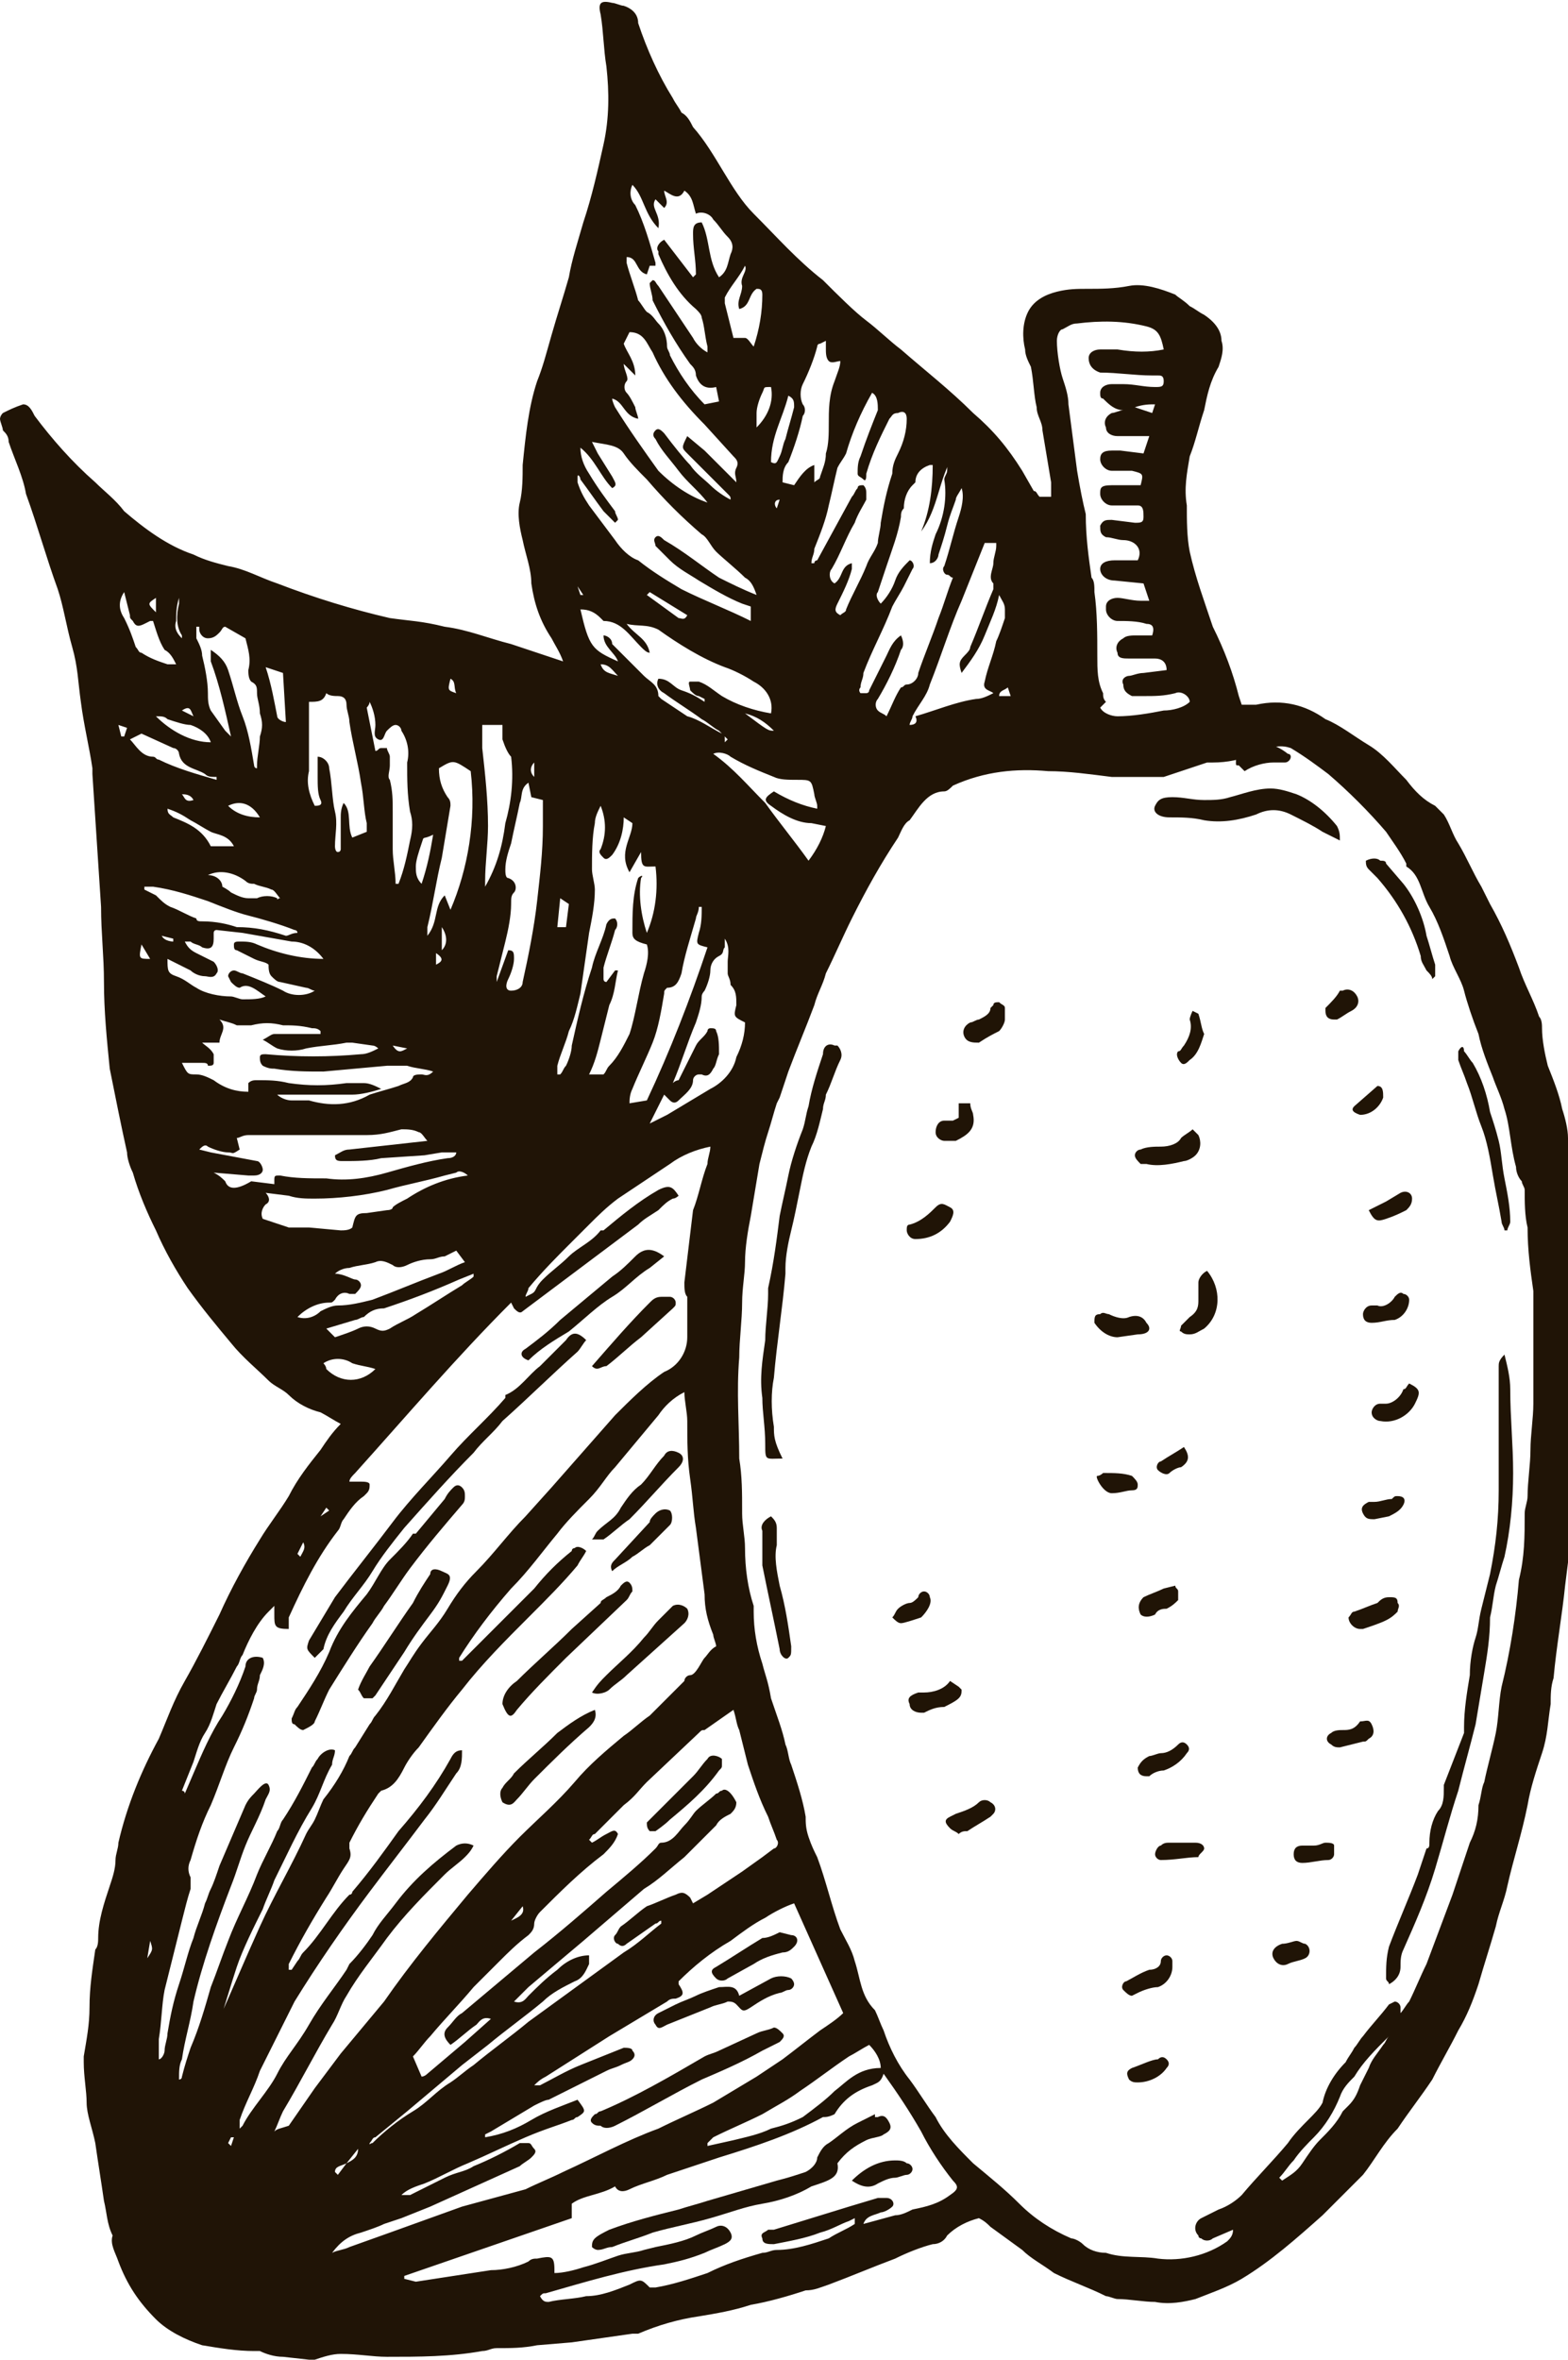 <?xml version="1.0" encoding="utf-8"?>
<!-- Generator: Adobe Illustrator 21.1.0, SVG Export Plug-In . SVG Version: 6.00 Build 0)  -->
<svg version="1.1" id="Layer_1" xmlns="http://www.w3.org/2000/svg" xmlns:xlink="http://www.w3.org/1999/xlink" x="0px" y="0px"
	 viewBox="0 0 54.3 81.7" style="enable-background:new 0 0 54.3 81.7;" xml:space="preserve">
<style type="text/css">
	.st0{fill:#201406;}
</style>
<title>bob2</title>
<path class="st0" d="M20.8,0.5c0.1,0.6,0.1,1.2,0.2,1.8c0.1,0.9,0.1,1.8-0.1,2.7c-0.2,0.9-0.4,1.8-0.7,2.7c-0.2,0.7-0.4,1.3-0.5,1.9
	c-0.2,0.7-0.4,1.3-0.6,2s-0.3,1.1-0.5,1.6c-0.3,0.9-0.4,1.9-0.5,2.9c0,0.4,0,0.9-0.1,1.3c-0.1,0.4,0,0.9,0.1,1.3
	c0.1,0.5,0.3,1,0.3,1.5c0.1,0.7,0.3,1.3,0.7,1.9c0.1,0.2,0.3,0.5,0.4,0.8c-0.6-0.2-1.2-0.4-1.8-0.6c-0.8-0.2-1.5-0.5-2.3-0.6
	c-0.8-0.2-1.2-0.2-1.9-0.3c-1.3-0.3-2.6-0.7-3.9-1.2c-0.6-0.2-1.1-0.5-1.7-0.6c-0.4-0.1-0.8-0.2-1.2-0.4c-0.9-0.3-1.7-0.9-2.4-1.5
	c-0.3-0.4-0.7-0.7-1-1c-0.8-0.7-1.5-1.5-2.1-2.3C1.1,14.2,1,14,0.8,14c-0.3,0.1-0.5,0.2-0.7,0.3C0,14.4,0,14.5,0,14.5
	c0,0.1,0.1,0.3,0.1,0.4c0.1,0.1,0.2,0.2,0.2,0.4c0.2,0.6,0.5,1.2,0.6,1.8c0.4,1.1,0.7,2.2,1.1,3.3c0.2,0.6,0.3,1.3,0.5,2
	s0.2,1.2,0.3,1.9c0.1,0.8,0.3,1.6,0.4,2.3c0,0.1,0,0.1,0,0.2c0.1,1.5,0.2,3.1,0.3,4.6c0,0.9,0.1,1.7,0.1,2.6c0,1,0.1,2,0.2,3
	C4,38,4.2,39,4.4,39.9c0,0.2,0.1,0.5,0.2,0.7c0.2,0.7,0.5,1.4,0.8,2c0.3,0.7,0.7,1.4,1.1,2c0.5,0.7,1,1.3,1.5,1.9
	c0.4,0.5,0.9,0.9,1.3,1.3c0.2,0.2,0.5,0.3,0.7,0.5c0.3,0.3,0.7,0.5,1.1,0.6c0.2,0.1,0.5,0.3,0.7,0.4c-0.3,0.3-0.5,0.6-0.7,0.9
	c-0.4,0.5-0.8,1-1.1,1.6l0,0c-0.3,0.5-0.7,1-1,1.5c-0.5,0.8-1,1.7-1.4,2.6c-0.4,0.8-0.8,1.6-1.2,2.3s-0.6,1.3-0.9,2
	c-0.6,1.1-1.1,2.3-1.4,3.6c0,0.2-0.1,0.4-0.1,0.6c0,0.3-0.1,0.6-0.2,0.9c-0.2,0.6-0.4,1.2-0.4,1.8c0,0.1,0,0.3-0.1,0.4
	c-0.1,0.7-0.2,1.3-0.2,2c0,0.6-0.1,1.1-0.2,1.7c0,0.1,0,0.2,0,0.2c0,0.5,0.1,1,0.1,1.4s0.2,0.9,0.3,1.4c0.1,0.7,0.2,1.3,0.3,2
	c0.1,0.4,0.1,0.8,0.3,1.2C3.8,77.7,4,78,4.1,78.3c0.3,0.8,0.7,1.4,1.3,2c0.4,0.4,1,0.7,1.6,0.9c0.6,0.1,1.2,0.2,1.8,0.2
	c0.1,0,0.1,0,0.2,0c0.2,0.1,0.5,0.2,0.8,0.2l0.9,0.1c0.1,0,0.2,0,0.2,0c0.3-0.1,0.6-0.2,0.9-0.2c0.6,0,1.1,0.1,1.6,0.1
	c1.1,0,2.2,0,3.3-0.2c0.2,0,0.3-0.1,0.5-0.1c0.5,0,0.9,0,1.4-0.1l1.2-0.1l2.1-0.3c0.1,0,0.1,0,0.2,0c0.7-0.3,1.4-0.5,2.1-0.6
	c0.6-0.1,1.2-0.2,1.8-0.4c0.6-0.1,1.3-0.3,1.9-0.5c0.3,0,0.5-0.1,0.8-0.2c0.8-0.3,1.5-0.6,2.3-0.9c0.4-0.2,0.9-0.4,1.3-0.5
	c0.2,0,0.4-0.1,0.5-0.3c0.3-0.3,0.7-0.5,1.1-0.6c0.2,0.1,0.3,0.2,0.4,0.3l1.1,0.8c0.3,0.3,0.7,0.5,1.1,0.8c0.6,0.3,1.2,0.5,1.8,0.8
	c0.1,0,0.3,0.1,0.4,0.1c0.4,0,0.9,0.1,1.3,0.1c0.5,0.1,1,0,1.4-0.1c0.5-0.2,1.1-0.4,1.6-0.7c1-0.6,1.9-1.4,2.8-2.2
	c0.3-0.3,0.6-0.6,0.9-0.9c0.2-0.2,0.3-0.3,0.5-0.5c0.4-0.5,0.7-1.1,1.2-1.6c0.4-0.6,0.8-1.1,1.2-1.7c0.3-0.6,0.6-1.1,0.9-1.7
	c0.3-0.5,0.5-1,0.7-1.6c0.2-0.7,0.4-1.3,0.6-2c0.1-0.5,0.3-0.9,0.4-1.4c0.2-0.9,0.5-1.8,0.7-2.8c0.1-0.6,0.3-1.2,0.5-1.8
	s0.2-1.1,0.3-1.7c0-0.3,0-0.6,0.1-0.9c0.1-1.1,0.3-2.2,0.4-3.2c0.1-0.8,0.2-1.6,0.3-2.4c0.2-1.3,0.2-2.6,0.1-3.9c0-0.1,0-0.2,0-0.3
	c0-0.6,0-1.2,0-1.7c0-0.9,0.1-1.8,0-2.7s-0.1-2-0.1-3c0-0.1,0-0.2,0-0.2c-0.1-0.4-0.2-0.9-0.2-1.3c0-0.3-0.1-0.7-0.2-1
	c-0.1-0.5-0.3-1-0.5-1.5c-0.1-0.4-0.2-0.9-0.2-1.3c0-0.1,0-0.3-0.1-0.4c-0.2-0.6-0.5-1.1-0.7-1.7c-0.3-0.8-0.6-1.5-1-2.2
	c-0.1-0.2-0.2-0.4-0.3-0.6c-0.3-0.5-0.5-1-0.8-1.5c-0.2-0.3-0.3-0.7-0.5-1c-0.1-0.1-0.2-0.2-0.3-0.3c-0.4-0.2-0.7-0.5-1-0.9
	c-0.4-0.4-0.8-0.9-1.3-1.2c-0.5-0.3-1-0.7-1.5-0.9c-0.7-0.5-1.5-0.7-2.4-0.5c-0.2,0-0.4,0-0.5,0l-0.1-0.3c-0.2-0.8-0.5-1.6-0.9-2.4
	c-0.3-0.9-0.6-1.7-0.8-2.6c-0.1-0.5-0.1-1.1-0.1-1.6c-0.1-0.6,0-1.1,0.1-1.7c0.2-0.5,0.3-1,0.5-1.6c0.1-0.5,0.2-1,0.5-1.5
	c0.1-0.3,0.2-0.6,0.1-0.9c0-0.4-0.3-0.7-0.6-0.9c-0.2-0.1-0.3-0.2-0.5-0.3c-0.2-0.2-0.4-0.3-0.5-0.4c-0.5-0.2-1.1-0.4-1.6-0.3
	c-0.5,0.1-1,0.1-1.4,0.1c-0.4,0-0.7,0-1.1,0.1c-0.4,0.1-0.8,0.3-1,0.7c-0.2,0.4-0.2,0.9-0.1,1.3c0,0.2,0.1,0.4,0.2,0.6
	c0.1,0.5,0.1,1,0.2,1.4c0,0.3,0.2,0.5,0.2,0.8c0.1,0.6,0.2,1.2,0.3,1.8c0,0.2,0,0.3,0,0.5H36c-0.1-0.1-0.1-0.2-0.2-0.2l-0.4-0.7
	c-0.5-0.8-1-1.4-1.7-2c-0.8-0.8-1.7-1.5-2.5-2.2c-0.4-0.3-0.8-0.7-1.2-1c-0.4-0.3-1-0.9-1.5-1.4c-0.9-0.7-1.6-1.5-2.4-2.3
	S24.8,5.3,24,4.4c-0.1-0.2-0.2-0.4-0.4-0.5c-0.1-0.2-0.2-0.3-0.3-0.5c-0.5-0.8-0.9-1.7-1.2-2.6c0-0.3-0.2-0.5-0.5-0.6
	c-0.1,0-0.3-0.1-0.4-0.1C20.8,0,20.7,0.1,20.8,0.5z M21.2,13.8c0.4,0.1,0.4,0.6,0.9,0.7c0-0.1-0.1-0.3-0.1-0.4
	c-0.1-0.2-0.2-0.4-0.3-0.5c-0.1-0.1-0.1-0.3,0-0.4c0.1-0.1-0.1-0.4-0.1-0.6L22,13c0-0.5-0.3-0.8-0.4-1.1l0.2-0.4h0
	c0.5,0,0.6,0.4,0.8,0.7c0.4,0.9,1,1.7,1.8,2.5l1,1.1c0.1,0.1,0.2,0.2,0.1,0.4c-0.1,0.2,0,0.3,0,0.5l-0.6-0.6l-0.5-0.5l-0.6-0.5
	c-0.2,0.4-0.2,0.4,0,0.6c0.5,0.5,0.9,0.9,1.4,1.4c0.1,0.1,0.1,0.1,0.1,0.2c-0.2-0.1-0.5-0.3-0.7-0.5c-0.2-0.2-0.5-0.4-0.7-0.7
	c-0.2-0.2-0.6-0.7-0.9-1.1c-0.1-0.1-0.2-0.2-0.3-0.1c-0.1,0.1-0.1,0.2,0,0.3c0,0,0,0,0,0c0.2,0.4,0.5,0.7,0.8,1.1
	c0.3,0.4,0.7,0.7,1,1.1c-0.6-0.2-1.2-0.6-1.7-1.1c-0.5-0.7-1-1.4-1.5-2.2C21.3,14.1,21.2,13.9,21.2,13.8L21.2,13.8z M26.2,14.8
	c0-0.2,0-0.3,0-0.5c0-0.2,0.1-0.5,0.2-0.7c0.1-0.2,0-0.2,0.3-0.2C26.8,13.9,26.6,14.4,26.2,14.8L26.2,14.8z M27.3,13.7
	c0.2,0.1,0.2,0.2,0.2,0.4c-0.1,0.4-0.2,0.7-0.3,1.1c-0.1,0.2-0.1,0.4-0.2,0.6c-0.1,0.2-0.1,0.3-0.3,0.2
	C26.7,15.1,27.1,14.5,27.3,13.7L27.3,13.7z M27,17.3l-0.1,0.3C26.8,17.5,26.8,17.3,27,17.3z M21.3,18.7c-0.3-0.4-0.6-0.8-0.9-1.2
	c-0.2-0.3-0.3-0.5-0.4-0.8c0,0,0-0.1,0-0.2s0.1,0,0.1,0.1c0.3,0.4,0.5,0.7,0.8,1.1c0.1,0.1,0.3,0.3,0.4,0.4l0.1-0.1
	c0-0.1-0.1-0.2-0.1-0.3c-0.3-0.4-0.6-0.8-0.9-1.3c-0.2-0.3-0.3-0.6-0.3-0.9c0.5,0.4,0.7,1,1.1,1.4c0.2-0.1,0.1-0.2,0-0.4l-0.5-0.8
	l-0.2-0.4c0.5,0.1,0.9,0.1,1.1,0.4c0.2,0.3,0.5,0.6,0.8,0.9c0.6,0.7,1.2,1.3,1.9,1.9c0.2,0.1,0.3,0.4,0.5,0.6c0.2,0.2,0.7,0.6,1,0.9
	c0.2,0.1,0.3,0.3,0.4,0.6c-0.5-0.2-0.9-0.4-1.3-0.6c-0.6-0.4-1.2-0.9-1.9-1.3c-0.1-0.1-0.2-0.2-0.3-0.1s0,0.2,0,0.3
	c0.2,0.2,0.4,0.4,0.5,0.5c0.3,0.3,0.7,0.5,1,0.7c0.5,0.3,1,0.6,1.5,0.8l0.3,0.1v0.5c-0.8-0.4-1.6-0.7-2.4-1.1c-0.5-0.3-1-0.6-1.5-1
	C21.8,19.3,21.5,19,21.3,18.7L21.3,18.7z M20,20.3L20,20.3l0.2,0.3h-0.1L20,20.3z M22.5,20.5l1.3,0.8c-0.1,0.2-0.2,0.1-0.3,0.1
	l-1.1-0.8L22.5,20.5z M6.2,20.9c-0.1,0.4-0.1,0.8,0.1,1.1c0,0,0,0.1,0,0.1C6.2,22,6,21.8,6.1,21.5c0-0.2,0-0.5,0.1-0.8
	C6.2,20.8,6.2,20.8,6.2,20.9L6.2,20.9z M5.4,21.2c-0.3-0.3-0.3-0.3,0-0.5V21.2z M5.8,23c-0.3-0.1-0.6-0.2-0.9-0.4
	c-0.1,0-0.1-0.1-0.2-0.2c-0.1-0.3-0.2-0.6-0.4-1c-0.2-0.3-0.2-0.6,0-0.9l0.2,0.8c0,0.1,0,0.1,0.1,0.2c0.1,0.2,0.2,0.2,0.4,0.1
	l0.2-0.1c0,0,0.1,0,0.1,0c0.1,0.3,0.2,0.7,0.4,1C5.9,22.6,6,22.8,6.1,23C6,23,5.9,23,5.8,23z M7.2,24c0-0.4-0.1-0.9-0.2-1.3
	c0-0.2-0.1-0.4-0.2-0.6c0-0.1,0-0.2,0-0.4h0.1c0,0,0,0,0,0.1s0.1,0.3,0.3,0.3s0.3-0.1,0.4-0.2s0.1-0.2,0.2-0.2l0.7,0.4
	c0.1,0.4,0.2,0.7,0.1,1.1c0,0.1,0,0.3,0.1,0.4c0.2,0.1,0.2,0.2,0.2,0.4S9,24.4,9,24.7c0.1,0.3,0.1,0.5,0,0.8c0,0.3-0.1,0.7-0.1,1
	c0,0,0,0.1,0,0.1c-0.1,0-0.1-0.1-0.1-0.1c-0.1-0.6-0.2-1.2-0.4-1.7c-0.2-0.5-0.3-1-0.5-1.6c-0.1-0.3-0.3-0.5-0.6-0.7
	c0,0.1,0,0.3,0,0.4c0.3,0.8,0.5,1.7,0.7,2.6c-0.1-0.1-0.1-0.1-0.2-0.2l-0.5-0.7C7.2,24.4,7.2,24.2,7.2,24L7.2,24z M9.9,25
	c-0.1,0-0.3-0.1-0.3-0.2c0,0,0,0,0,0c-0.1-0.5-0.2-1.1-0.4-1.7l0.6,0.2L9.9,25z M15.6,23.5c0.2,0.1,0.1,0.3,0.2,0.5
	C15.5,23.9,15.5,23.9,15.6,23.5L15.6,23.5z M20.8,23c0.3,0,0.4,0.2,0.6,0.4C21.1,23.3,20.9,23.3,20.8,23z M6.3,24.6
	c0.3-0.2,0.3,0,0.4,0.2L6.3,24.6z M5.4,24.8c0.2,0,0.3,0,0.4,0.1c0.3,0.1,0.6,0.2,0.8,0.2c0.3,0.1,0.6,0.3,0.7,0.6
	C6.6,25.7,5.9,25.3,5.4,24.8z M4.1,25.1L4.1,25.1l0.3,0.1l-0.1,0.3H4.2L4.1,25.1z M5.5,26.3c-0.1,0-0.1-0.1-0.2-0.1
	c-0.4,0-0.6-0.4-0.8-0.6l0.4-0.2L6,25.9c0.1,0,0.2,0.1,0.2,0.2c0.1,0.5,0.6,0.5,0.9,0.7c0.1,0.1,0.2,0.1,0.4,0.1V27
	C6.8,26.8,6.1,26.6,5.5,26.3z M6.3,27.5c0.1,0,0.3,0,0.4,0.2C6.4,27.8,6.4,27.6,6.3,27.5L6.3,27.5z M9,28.3c-0.4,0-0.8-0.1-1.1-0.4
	C8.3,27.7,8.7,27.8,9,28.3L9,28.3z M6,28.3c-0.1-0.1-0.2-0.1-0.2-0.3c0.3,0.1,0.5,0.2,0.8,0.4c0.2,0.1,0.5,0.3,0.7,0.4
	s0.6,0.1,0.8,0.5l-0.8,0C7,28.7,6.5,28.5,6,28.3L6,28.3z M11.6,29.3c0-0.4,0.1-0.8,0-1.2s-0.1-1-0.2-1.5c0-0.2-0.2-0.4-0.4-0.4
	c0,0.2,0,0.5,0,0.7c0,0.3,0,0.6,0.1,0.8s-0.1,0.2-0.2,0.2c-0.2-0.4-0.3-0.8-0.2-1.2c0-0.7,0-1.4,0-2c0-0.1,0-0.2,0-0.4
	c0.3,0,0.5,0,0.6-0.3c0.1,0.1,0.3,0.1,0.4,0.1c0.2,0,0.3,0.1,0.3,0.3c0,0.2,0.1,0.4,0.1,0.6c0.1,0.7,0.3,1.4,0.4,2.1
	c0.1,0.5,0.1,1,0.2,1.4c0,0.1,0,0.2,0,0.3L12.2,29c-0.2-0.4,0-0.9-0.3-1.2c-0.1,0.2-0.1,0.4-0.1,0.5c0,0.4,0,0.7,0,1.1
	c0,0,0,0.1-0.1,0.1S11.6,29.3,11.6,29.3z M13.6,28.1c0-0.4,0-0.7-0.1-1.1c-0.1-0.1,0-0.3,0-0.5c0-0.1,0-0.2,0-0.3
	c0-0.1-0.1-0.2-0.1-0.3c0,0-0.2,0-0.2,0c-0.1,0-0.1,0.1-0.2,0.1c-0.1-0.5-0.2-1-0.3-1.5c0,0,0.1-0.1,0.1-0.2
	c0.1,0.2,0.2,0.5,0.2,0.8c0,0.2-0.1,0.4,0.1,0.5s0.2-0.2,0.3-0.3c0.1-0.1,0.2-0.2,0.3-0.2c0.1,0,0.2,0.1,0.2,0.2
	c0.2,0.3,0.3,0.7,0.2,1.1c0,0.6,0,1.1,0.1,1.7c0.1,0.3,0.1,0.6,0,1c-0.1,0.5-0.2,1-0.4,1.5h-0.1c0-0.4-0.1-0.8-0.1-1.2
	S13.6,28.6,13.6,28.1L13.6,28.1z M24.7,26.1c0.2-0.1,0.5,0,0.6,0.1c0.5,0.3,1,0.5,1.5,0.7c0.2,0.1,0.5,0.1,0.8,0.1
	c0.5,0,0.5,0,0.6,0.5c0,0.1,0.1,0.3,0.1,0.4c0,0,0,0.1,0,0.1c-0.5-0.1-1-0.3-1.5-0.6c-0.3,0.2-0.4,0.3-0.1,0.5
	c0.4,0.3,0.9,0.6,1.4,0.6l0.5,0.1c-0.1,0.4-0.3,0.8-0.6,1.2c-0.5-0.7-1-1.3-1.5-2C25.9,27.2,25.4,26.6,24.7,26.1L24.7,26.1z
	 M18.5,26.9c-0.2-0.2-0.1-0.4,0-0.5C18.5,26.6,18.5,26.7,18.5,26.9L18.5,26.9z M22.1,30.4c-0.2,0.6-0.2,1.2-0.2,1.9
	c0,0.2,0.1,0.3,0.5,0.4c0.1,0.3,0,0.7-0.1,1c-0.2,0.7-0.3,1.5-0.5,2.1c-0.2,0.4-0.4,0.8-0.7,1.1C21,37,21,37.1,20.9,37.2h-0.5
	c0.2-0.4,0.3-0.8,0.4-1.2c0.1-0.4,0.2-0.8,0.3-1.2c0.2-0.4,0.2-0.8,0.3-1.2h-0.1L21,34c0,0-0.1,0-0.1-0.1c0-0.1,0-0.2,0-0.4
	c0.1-0.4,0.3-0.9,0.4-1.3c0.1-0.1,0.1-0.3,0-0.4c-0.1,0-0.2,0-0.3,0.2c0,0,0,0,0,0c-0.1,0.5-0.4,1-0.5,1.5c-0.3,0.9-0.5,1.8-0.7,2.7
	c0,0.2-0.1,0.5-0.2,0.7c-0.1,0.1-0.1,0.2-0.2,0.3h-0.1c0-0.1,0-0.2,0-0.3c0.1-0.4,0.3-0.8,0.4-1.2c0.2-0.4,0.3-0.9,0.4-1.3
	c0.1-0.7,0.2-1.4,0.3-2.1c0.1-0.5,0.2-1,0.2-1.5c0-0.2-0.1-0.5-0.1-0.7c0-0.5,0-1.1,0.1-1.6c0-0.2,0.1-0.4,0.2-0.6
	c0.2,0.5,0.2,1,0,1.5c-0.1,0.1,0,0.2,0.1,0.3c0,0,0,0,0,0c0.1,0.1,0.2,0,0.3-0.1c0-0.1,0,0,0,0c0.3-0.4,0.4-0.9,0.4-1.3l0.3,0.2
	c0,0.5-0.5,1-0.1,1.7l0.4-0.7c0,0.6,0.1,0.5,0.5,0.5c0.1,0.8,0,1.6-0.3,2.3c-0.2-0.6-0.3-1.3-0.2-1.9C22.3,30.3,22.2,30.3,22.1,30.4
	L22.1,30.4z M13.6,36.2l0.5,0.1C13.9,36.4,13.8,36.5,13.6,36.2L13.6,36.2z M19.6,32.1h-0.3l0.1-1l0.3,0.2L19.6,32.1z M18.4,27.6
	l0.4,0.1c0,0.3,0,0.6,0,0.9c0,0.9-0.1,1.7-0.2,2.6s-0.3,1.9-0.5,2.8l0,0c0,0.2-0.2,0.3-0.4,0.3s-0.2-0.2-0.1-0.4
	c0.1-0.2,0.2-0.5,0.2-0.7s0-0.3-0.2-0.3L17.2,34h0c0-0.1,0-0.1,0-0.2c0.1-0.4,0.2-0.8,0.3-1.2c0.1-0.4,0.2-0.9,0.2-1.3
	c0-0.2,0-0.3,0.1-0.4c0.1-0.1,0.1-0.4-0.2-0.5c-0.1,0-0.1-0.2-0.1-0.3c0-0.3,0.1-0.6,0.2-0.9c0.1-0.5,0.2-0.9,0.3-1.4
	c0.1-0.2,0-0.5,0.3-0.7L18.4,27.6z M15.1,33.4V33C15.4,33.2,15.3,33.3,15.1,33.4L15.1,33.4z M15.3,32.9L15.3,32.9l0-0.8
	C15.5,32.4,15.5,32.7,15.3,32.9L15.3,32.9z M15.6,31.5l-0.2-0.5c-0.4,0.4-0.2,0.9-0.6,1.4c0-0.1,0-0.2,0-0.3
	c0.2-0.8,0.3-1.6,0.5-2.4c0.1-0.6,0.2-1.2,0.3-1.8c0-0.1,0-0.2-0.1-0.3c-0.2-0.3-0.3-0.6-0.3-1c0.5-0.3,0.5-0.3,1.1,0.1
	C16.5,28.4,16.2,30.1,15.6,31.5L15.6,31.5z M14.6,30.6c-0.2-0.2-0.2-0.4-0.2-0.6s0.1-0.5,0.2-0.8s0-0.1,0.4-0.3
	C14.9,29.5,14.8,30,14.6,30.6L14.6,30.6z M7.2,30.3C7.2,30.3,7.2,30.3,7.2,30.3c0.4-0.2,0.9-0.1,1.3,0.2c0.1,0.1,0.2,0.1,0.3,0.1
	c0.2,0.1,0.4,0.1,0.6,0.2c0.1,0,0.2,0.2,0.3,0.3c-0.1,0-0.1,0.1-0.1,0c-0.2-0.1-0.5-0.1-0.7,0c-0.1,0-0.2,0-0.3,0
	c-0.2,0-0.4-0.1-0.6-0.2c-0.1-0.1-0.3-0.2-0.3-0.2C7.7,30.5,7.5,30.3,7.2,30.3z M7,31.9c-0.1,0-0.2,0-0.2-0.1
	c-0.3-0.1-0.6-0.3-0.9-0.4c-0.2-0.1-0.3-0.2-0.5-0.4l-0.4-0.2v-0.1c0.1,0,0.2,0,0.3,0C6,30.8,6.6,31,7.2,31.2c0.5,0.2,1,0.4,1.4,0.5
	s1.1,0.3,1.6,0.5c0,0,0.1,0,0.1,0.1c-0.2,0-0.3,0.1-0.4,0.1c-0.6-0.2-1.1-0.3-1.7-0.3C7.9,32,7.5,31.9,7,31.9L7,31.9z M5.6,32.4
	L6,32.5v0.1C6,32.6,5.7,32.6,5.6,32.4L5.6,32.4z M4.9,32.7L4.9,32.7l0.3,0.5C4.8,33.2,4.8,33.2,4.9,32.7L4.9,32.7z M8.4,34.6
	c-0.1,0-0.3-0.1-0.4-0.1c-0.4,0-0.9-0.1-1.2-0.3c-0.2-0.1-0.4-0.3-0.7-0.4c-0.3-0.1-0.3-0.2-0.3-0.6l0.8,0.4
	c0.1,0.1,0.3,0.2,0.5,0.2c0.1,0,0.3,0.1,0.4-0.1c0.1-0.1,0-0.3-0.1-0.4c0,0,0,0,0,0l-0.6-0.3c-0.2-0.1-0.3-0.2-0.4-0.4
	c0.1,0,0.2,0,0.2,0c0.1,0.1,0.3,0.1,0.4,0.2c0.3,0.1,0.4,0,0.4-0.3c0-0.1,0-0.1,0-0.2c0,0,0-0.1,0.1-0.1l0.9,0.1l1.7,0.3
	c0.4,0,0.8,0.2,1.1,0.6c-0.8,0-1.6-0.2-2.3-0.5c-0.2-0.1-0.4-0.1-0.6-0.1c-0.1,0-0.2,0-0.2,0.1c0,0.1,0,0.2,0.1,0.2
	c0.2,0.1,0.4,0.2,0.6,0.3c0.2,0.1,0.4,0.1,0.5,0.2c0,0.1,0,0.3,0.1,0.4C9.5,33.9,9.6,34,9.7,34l0.9,0.2c0.1,0,0.2,0.1,0.3,0.1
	c-0.3,0.2-0.8,0.2-1.1,0c-0.4-0.2-0.9-0.4-1.4-0.6c-0.1,0-0.2-0.1-0.3-0.1c-0.1,0-0.2,0.1-0.2,0.2c0,0,0.1,0.2,0.1,0.2
	c0.1,0.1,0.2,0.2,0.3,0.2c0.3-0.2,0.6,0.1,0.9,0.3C9,34.6,8.7,34.6,8.4,34.6L8.4,34.6z M10.7,38.1l-0.6,0c-0.2,0-0.4-0.1-0.5-0.2
	c0.1,0,0.2,0,0.3,0h2.3c0.3,0,0.7-0.1,1-0.2c-0.2-0.1-0.4-0.2-0.6-0.2c-0.2,0-0.4,0-0.6,0c-0.7,0.1-1.3,0.1-2,0
	c-0.4-0.1-0.7-0.1-1.1-0.1c-0.1,0-0.2,0-0.3,0.1v0.3c-0.4,0-0.8-0.1-1.2-0.4c-0.2-0.1-0.4-0.2-0.6-0.2c-0.3,0-0.3,0-0.5-0.4L7,36.8
	c0.1,0,0.2,0,0.2,0.1c0.1,0,0.2,0,0.2-0.1c0-0.1,0-0.2,0-0.3c-0.1-0.2-0.3-0.3-0.4-0.4h0.6c0-0.3,0.3-0.5,0-0.8
	c0.3,0.1,0.4,0.1,0.6,0.2c0.2,0,0.3,0,0.5,0c0.4-0.1,0.7-0.1,1.1,0c0.3,0,0.6,0,1,0.1c0.1,0,0.2,0,0.3,0.1v0.1h-0.4
	c-0.4,0-0.8,0-1.2,0c-0.1,0-0.2,0.1-0.4,0.2c0.2,0.1,0.3,0.2,0.5,0.3c0.3,0.1,0.7,0.1,1,0c0.5-0.1,0.9-0.1,1.4-0.2
	c0.1,0,0.2,0,0.2,0l0.7,0.1c0.1,0,0.2,0.1,0.2,0.1c-0.2,0.1-0.4,0.2-0.6,0.2c-1.1,0.1-2.2,0.1-3.3,0c-0.1,0-0.2,0-0.2,0.1
	c0,0.1,0,0.2,0.1,0.3C9.3,37,9.4,37,9.5,37c0.6,0.1,1.1,0.1,1.7,0.1l2.2-0.2c0.2,0,0.5,0,0.7,0c0.3,0.1,0.6,0.1,0.9,0.2
	c-0.2,0.2-0.3,0.1-0.4,0.1s-0.3,0-0.3,0.1c-0.1,0.2-0.3,0.2-0.5,0.3c-0.3,0.1-0.7,0.2-1,0.3C12.1,38.3,11.4,38.3,10.7,38.1
	L10.7,38.1z M21.9,37.7c0.2-0.5,0.5-1.1,0.7-1.6s0.3-1.1,0.4-1.7c0-0.1,0-0.1,0.1-0.2c0.3,0,0.4-0.2,0.5-0.5
	c0.1-0.6,0.3-1.2,0.5-1.9c0-0.1,0.1-0.2,0.1-0.4h0.1c0,0.3,0,0.6-0.1,0.9c-0.1,0.4-0.1,0.4,0.3,0.5c-0.6,1.8-1.3,3.6-2.1,5.3
	l-0.6,0.1C21.8,38.1,21.8,37.9,21.9,37.7L21.9,37.7z M22.5,38.9l0.5-1l0.2,0.2c0.1,0.1,0.2,0.1,0.3,0c0,0,0,0,0,0
	c0.2-0.2,0.5-0.4,0.5-0.7c0-0.1,0.1-0.2,0.2-0.2c0,0,0.1,0,0.1,0c0.2,0.1,0.3,0,0.4-0.2c0.1-0.1,0.1-0.3,0.2-0.5
	c0-0.3,0-0.6-0.1-0.8c0-0.1-0.1-0.1-0.2-0.1c0,0-0.1,0-0.1,0.1c-0.1,0.2-0.3,0.3-0.4,0.5c-0.2,0.4-0.4,0.8-0.6,1.2
	c0,0-0.1,0-0.2,0.1c0.3-0.7,0.5-1.4,0.8-2.1c0.1-0.3,0.2-0.6,0.2-0.9c0-0.1,0.1-0.2,0.1-0.2c0.1-0.2,0.2-0.5,0.2-0.7
	c0-0.2,0.1-0.4,0.3-0.5s0.1-0.2,0.2-0.3c0-0.1,0-0.2,0-0.3c0.2,0.3,0.1,0.6,0.1,0.8c0,0.1,0,0.3,0,0.4c0,0.1,0.1,0.2,0.1,0.4
	c0.2,0.2,0.2,0.4,0.2,0.7c-0.1,0.4-0.1,0.4,0.3,0.6c0,0.4-0.1,0.8-0.3,1.2c-0.1,0.5-0.5,0.9-0.9,1.1c-0.5,0.3-1,0.6-1.5,0.9
	C22.9,38.7,22.7,38.8,22.5,38.9L22.5,38.9z M7.8,40.9c-0.1-0.1-0.2-0.2-0.4-0.3l1.2,0.1h0.2c0.2,0,0.3-0.1,0.3-0.2S9,40.2,8.9,40.2
	l-1.6-0.3l-0.4-0.1c0.1-0.1,0.2-0.2,0.3-0.1c0.2,0.1,0.5,0.2,0.7,0.2S8,40,8.3,39.8l-0.1-0.4c0.1,0,0.2-0.1,0.4-0.1h2.6
	c0.5,0,1,0,1.5,0s0.8-0.1,1.2-0.2c0.2,0,0.4,0,0.6,0.1c0.1,0,0.2,0.2,0.3,0.3l-0.9,0.1l-0.9,0.1l-0.9,0.1c-0.2,0-0.3,0.1-0.5,0.2
	c0,0.2,0.1,0.2,0.3,0.2c0.4,0,0.9,0,1.3-0.1l1.5-0.1l0.6-0.1h0.5c0,0.1-0.1,0.2-0.3,0.2c-0.7,0.1-1.4,0.3-2.1,0.5
	c-0.7,0.2-1.4,0.3-2.1,0.2c-0.6,0-1.1,0-1.6-0.1c-0.2,0-0.2,0-0.2,0.2c0,0,0,0.1,0,0.1l-0.8-0.1C8.2,41.2,7.9,41.2,7.8,40.9z
	 M11.8,42.6l-1.1-0.1c-0.2,0-0.5,0-0.7,0c-0.3-0.1-0.6-0.2-0.9-0.3c-0.1-0.2,0-0.4,0.1-0.5c0.2-0.1,0.1-0.3,0-0.4l0.8,0.1
	c0.3,0.1,0.6,0.1,0.9,0.1c0.8,0,1.7-0.1,2.5-0.3c0.7-0.2,1.3-0.3,2-0.5l0.4-0.1c0.1-0.1,0.3,0,0.4,0.1c0,0,0,0,0,0
	c-0.8,0.1-1.5,0.4-2.1,0.8c-0.2,0.1-0.4,0.2-0.5,0.3c0,0.1-0.2,0.1-0.2,0.1l-0.7,0.1c-0.4,0-0.4,0.1-0.5,0.5
	C12.1,42.6,11.9,42.6,11.8,42.6L11.8,42.6z M10.3,45.6c0.3-0.3,0.7-0.5,1.1-0.5c0.1,0,0.1,0,0.2-0.1c0.1-0.2,0.3-0.3,0.5-0.2
	c0.1,0,0.1,0,0.2,0c0.1-0.1,0.2-0.2,0.2-0.3c0-0.1-0.1-0.2-0.2-0.2s-0.4-0.2-0.7-0.2c0.1-0.1,0.3-0.2,0.5-0.2
	c0.3-0.1,0.6-0.1,0.9-0.2c0.2-0.1,0.4,0,0.6,0.1c0.1,0.1,0.3,0.1,0.5,0c0.2-0.1,0.5-0.2,0.8-0.2c0.2,0,0.3-0.1,0.5-0.1l0.4-0.2
	l0.3,0.4c-0.3,0.1-0.6,0.3-0.9,0.4c-0.8,0.3-1.5,0.6-2.3,0.9c-0.4,0.1-0.8,0.2-1.2,0.2c-0.2,0-0.4,0.1-0.6,0.2
	C10.9,45.6,10.6,45.7,10.3,45.6L10.3,45.6z M11.3,46l1-0.3c0.1,0,0.2-0.1,0.3-0.1c0.2-0.2,0.4-0.3,0.7-0.3c0.9-0.3,1.7-0.6,2.6-1
	l0.5-0.2v0.1c-0.1,0.1-0.3,0.2-0.4,0.3c-0.5,0.3-1.1,0.7-1.6,1c-0.3,0.2-0.6,0.3-0.9,0.5c-0.2,0.1-0.3,0.1-0.5,0
	c-0.2-0.1-0.4-0.1-0.6,0c-0.2,0.1-0.5,0.2-0.8,0.3L11.3,46z M11.2,47.2c0.3-0.2,0.7-0.2,1,0c0.3,0.1,0.5,0.1,0.8,0.2
	c-0.5,0.5-1.2,0.5-1.7,0C11.3,47.3,11.2,47.2,11.2,47.2L11.2,47.2z M11.1,52.5l0.2-0.3l0.1,0.1L11.1,52.5L11.1,52.5z M10.3,53.8
	l0.2-0.4c0.1,0.2,0,0.3-0.1,0.5L10.3,53.8z M5.2,67.2c0.1,0.3,0.1,0.3-0.1,0.6L5.2,67.2z M6.3,71.3c0.1-0.7,0.3-1.3,0.4-2
	C7,68,7.5,66.6,8,65.3c0.2-0.5,0.3-0.9,0.5-1.4s0.5-1,0.7-1.6c0.1-0.2,0.2-0.3,0.1-0.5S8.9,62,8.8,62.1c-0.1,0.1-0.2,0.2-0.3,0.4
	c-0.3,0.7-0.6,1.4-0.9,2.1c-0.1,0.3-0.2,0.6-0.3,0.8c-0.1,0.2-0.1,0.3-0.2,0.5c-0.1,0.4-0.3,0.8-0.4,1.2c-0.2,0.5-0.3,1-0.5,1.6
	s-0.3,1.1-0.4,1.7c0,0.2-0.1,0.4-0.1,0.6c0,0.1-0.1,0.3-0.2,0.3c0-0.2,0-0.4,0-0.7c0.1-0.6,0.1-1.2,0.2-1.7c0.2-0.8,0.4-1.6,0.6-2.4
	c0.1-0.4,0.2-0.8,0.3-1.1c0-0.1,0-0.3,0-0.4c-0.1-0.2-0.1-0.4,0-0.6c0.2-0.7,0.4-1.3,0.7-1.9c0.3-0.7,0.5-1.4,0.8-2s0.5-1.1,0.7-1.7
	c0-0.1,0.1-0.2,0.1-0.3c0-0.2,0.1-0.3,0.1-0.5c0.1-0.2,0.2-0.4,0.1-0.6c-0.3-0.1-0.6,0-0.6,0.3c-0.2,0.6-0.5,1.2-0.8,1.7
	c-0.4,0.6-0.7,1.3-1,2l-0.3,0.7c0-0.1-0.1-0.1-0.1-0.1l0.4-1c0.1-0.3,0.2-0.7,0.4-1c0.2-0.3,0.3-0.7,0.4-1c0.2-0.4,0.5-0.9,0.7-1.3
	c0.1-0.1,0.1-0.3,0.2-0.4c0.2-0.5,0.5-1.1,0.9-1.5c0.1-0.1,0.1-0.1,0.2-0.2c0,0.1,0,0.2,0,0.3c0,0.4,0,0.5,0.5,0.5L10,56
	c0.5-1.1,1-2.1,1.7-3c0.1-0.1,0.1-0.3,0.2-0.4c0.2-0.3,0.4-0.6,0.7-0.8c0,0,0.1-0.1,0.1-0.1c0.1-0.1,0.1-0.2,0.1-0.3
	c0-0.1-0.2-0.1-0.3-0.1c-0.1,0-0.2,0-0.4,0c0-0.1,0.1-0.2,0.2-0.3c1.8-2,3.5-4,5.4-5.9l0.1,0.2c0.1,0.1,0.2,0.2,0.3,0.1l0.8-0.6
	l1.2-0.9l2-1.5c0.2-0.2,0.4-0.3,0.7-0.5c0.2-0.2,0.3-0.3,0.5-0.4c0.1,0,0.2-0.1,0.2-0.1c-0.2-0.3-0.3-0.4-0.7-0.2
	c-0.7,0.4-1.3,0.9-1.9,1.4c0,0,0,0-0.1,0c-0.3,0.4-0.8,0.6-1.1,0.9c-0.3,0.3-0.6,0.5-0.9,0.8s-0.2,0.4-0.4,0.5l-0.2,0.1
	c0-0.1,0.1-0.2,0.1-0.3c0.5-0.6,1-1.1,1.5-1.6c0.2-0.2,0.4-0.4,0.6-0.6c0.3-0.3,0.6-0.6,1-0.9c0.6-0.4,1.2-0.8,1.8-1.2
	c0.4-0.3,0.9-0.5,1.4-0.6c0,0.2-0.1,0.4-0.1,0.6c-0.2,0.5-0.3,1.1-0.5,1.6c-0.1,0.8-0.2,1.7-0.3,2.5c0,0.2,0,0.4,0.1,0.5
	c0,0.5,0,0.9,0,1.4c0,0.5-0.3,1-0.8,1.2c-0.6,0.4-1.2,1-1.7,1.5l-2.2,2.5l-0.9,1c-0.6,0.6-1.1,1.3-1.7,1.9c-0.4,0.4-0.7,0.8-1,1.3
	s-0.6,0.8-0.9,1.2s-0.4,0.6-0.6,0.9c-0.3,0.5-0.6,1.1-1,1.6c-0.1,0.1-0.1,0.2-0.2,0.3l-0.5,0.8c-0.1,0.1-0.1,0.2-0.2,0.3
	c-0.2,0.5-0.5,1-0.9,1.5c-0.1,0.2-0.2,0.5-0.3,0.7c-0.1,0.2-0.2,0.3-0.3,0.5c-0.5,1.1-1.1,2.1-1.6,3.2s-1,2.3-1.5,3.4
	c-0.1,0.3-0.2,0.6-0.4,0.9H7.3c0.1-0.3,0.2-0.7,0.3-1c0.2-0.6,0.4-1.3,0.6-1.9s0.6-1.4,0.9-2c0.1-0.3,0.3-0.7,0.4-1
	c0.4-0.8,0.8-1.7,1.3-2.5c0.3-0.5,0.4-1,0.7-1.5c0-0.2,0.1-0.3,0.1-0.5c-0.2-0.1-0.5,0.1-0.6,0.3c-0.1,0.1-0.1,0.2-0.2,0.3
	c-0.3,0.6-0.6,1.2-1,1.8c-0.1,0.1-0.1,0.3-0.2,0.4c-0.2,0.5-0.5,1-0.7,1.5c-0.3,0.8-0.7,1.5-1,2.3c-0.2,0.5-0.4,1.1-0.6,1.6
	c-0.2,0.7-0.4,1.4-0.7,2.1c-0.1,0.3-0.2,0.6-0.3,1c0,0.1-0.1,0.1-0.1,0.1C6.2,71.7,6.2,71.5,6.3,71.3z M9.5,73.8
	c0.1-0.2,0.2-0.5,0.3-0.7c0.6-1,1.1-2,1.7-3c0.2-0.3,0.3-0.7,0.5-1c0.4-0.7,0.9-1.3,1.4-2c0.6-0.8,1.3-1.5,2-2.2
	c0.2-0.2,0.5-0.4,0.7-0.6c0.1-0.1,0.2-0.2,0.3-0.4c-0.2-0.1-0.4-0.1-0.6,0c-0.8,0.6-1.5,1.2-2.1,2c-0.3,0.4-0.6,0.7-0.8,1.1
	c-0.2,0.3-0.5,0.7-0.8,1l-0.1,0.2c-0.4,0.6-0.9,1.2-1.3,1.9s-0.8,1.1-1.1,1.7S8.7,73,8.4,73.6c0,0-0.1,0.1-0.1,0.1
	c0-0.1,0-0.2,0-0.3c0.2-0.6,0.5-1.1,0.7-1.7c0.4-0.8,0.8-1.6,1.2-2.4c0.8-1.3,1.7-2.6,2.6-3.8c0.6-0.8,1.3-1.7,1.9-2.5
	c0.4-0.5,0.7-1,1.1-1.6c0.2-0.2,0.2-0.5,0.2-0.8c-0.2,0-0.3,0.1-0.4,0.3c-0.5,0.9-1.1,1.7-1.8,2.5c-0.5,0.7-1,1.4-1.6,2.1
	c0,0,0,0.1-0.1,0.1c-0.6,0.6-1,1.4-1.6,2c-0.1,0.1-0.1,0.2-0.2,0.3l-0.2,0.3h-0.1c0-0.1,0-0.1,0-0.2c0.4-0.8,0.8-1.5,1.3-2.3
	c0.2-0.3,0.4-0.7,0.6-1s0.3-0.4,0.2-0.7c0,0,0-0.1,0-0.2c0.3-0.6,0.6-1.1,1-1.7c0,0,0.1-0.1,0.1-0.1c0.4-0.1,0.6-0.4,0.8-0.8
	c0.1-0.2,0.3-0.5,0.5-0.7c0.5-0.7,1-1.4,1.5-2c0.7-0.9,1.5-1.7,2.3-2.5c0.6-0.6,1.2-1.2,1.7-1.8c0.1-0.2,0.2-0.3,0.3-0.5
	c-0.1-0.1-0.3-0.2-0.4-0.1c0,0-0.1,0-0.1,0.1c-0.5,0.4-0.9,0.8-1.3,1.3c-0.4,0.4-1.1,1.1-1.7,1.7c-0.3,0.3-0.5,0.5-0.8,0.8
	c0,0-0.1,0-0.1,0c0,0,0-0.1,0-0.1c0.5-0.8,1.1-1.6,1.8-2.4c0.6-0.6,1.1-1.3,1.6-1.9c0.3-0.4,0.7-0.8,1.1-1.2s0.6-0.8,0.9-1.1
	c0.5-0.6,1-1.2,1.5-1.8c0.2-0.3,0.5-0.6,0.9-0.8c0,0.3,0.1,0.7,0.1,1c0,0.7,0,1.3,0.1,2s0.1,1.1,0.2,1.7c0.1,0.8,0.2,1.5,0.3,2.3
	c0,0.5,0.1,0.9,0.3,1.4c0,0.1,0.1,0.3,0.1,0.4c-0.2,0.1-0.3,0.3-0.4,0.4S24.1,58,23.9,58c-0.1,0-0.2,0.1-0.2,0.2l-1.2,1.2
	c-0.3,0.2-0.6,0.5-0.9,0.7c-0.6,0.5-1.2,1-1.7,1.6c-0.6,0.7-1.3,1.3-1.9,1.9s-1.2,1.3-1.8,2c-1,1.2-2,2.4-2.9,3.7
	c-0.5,0.6-1,1.2-1.5,1.8c-0.3,0.4-0.6,0.8-0.9,1.2l-0.9,1.3C9.7,73.7,9.6,73.7,9.5,73.8L9.5,73.8z M18.1,66L18.1,66
	c0.1,0.3-0.2,0.4-0.4,0.5L18.1,66z M17.4,66.7L17.4,66.7l-0.2,0.4h0L17.4,66.7z M7.9,74.2L8,74h0.1L8,74.3L7.9,74.2z M12.8,74.2
	c0.1-0.1,0.1-0.2,0.2-0.2l1.1-0.9l1.9-1.6l0.9-0.7c0.6-0.5,1.3-1,1.9-1.5c0.3-0.3,0.7-0.5,1.1-0.7c0.3-0.1,0.4-0.4,0.5-0.6
	c0-0.1,0-0.2,0-0.3c-0.4,0-0.8,0.2-1.1,0.5c-0.4,0.3-0.7,0.6-1,0.9c-0.1,0.1-0.2,0.3-0.5,0.2c0.2-0.2,0.3-0.3,0.5-0.5l1.9-1.6
	l2.1-1.8c0.5-0.3,0.9-0.7,1.4-1.1c0.4-0.4,0.7-0.7,1.1-1.1c0.1-0.2,0.3-0.3,0.5-0.4c0.1-0.1,0.2-0.2,0.2-0.4
	C25.3,62,25.1,61.9,25,62c-0.1,0-0.1,0.1-0.2,0.1c-0.2,0.2-0.5,0.4-0.7,0.6c-0.1,0.1-0.2,0.3-0.4,0.5s-0.4,0.6-0.8,0.6
	c-0.1,0-0.1,0.1-0.2,0.2c-0.5,0.5-1.1,1-1.7,1.5c-0.8,0.7-1.6,1.4-2.5,2.1l-2.5,2.1c-0.2,0.1-0.3,0.3-0.5,0.5
	c-0.2,0.2-0.1,0.4,0.1,0.6c0.3-0.2,0.6-0.5,0.9-0.7c0.1-0.1,0.2-0.3,0.5-0.2l-0.9,0.8l-1.3,1.1c-0.1,0.1-0.2,0.1-0.2,0.1l-0.3-0.7
	c0.2-0.2,0.4-0.5,0.6-0.7c0.5-0.6,1-1.1,1.5-1.7c0.3-0.3,0.6-0.6,0.9-0.9c0.3-0.3,0.6-0.6,1-0.9c0.1-0.1,0.2-0.2,0.2-0.4
	c0-0.1,0.1-0.3,0.2-0.4c0.7-0.7,1.4-1.4,2.2-2c0.2-0.2,0.4-0.4,0.5-0.7c-0.1-0.2-0.2-0.1-0.4,0c-0.2,0.1-0.3,0.2-0.5,0.3l-0.1-0.1
	c0.1-0.1,0.1-0.2,0.2-0.2c0.3-0.3,0.7-0.7,1-1c0.4-0.3,0.5-0.5,0.8-0.8l1.8-1.7c0.1-0.1,0.1-0.1,0.2-0.1l1-0.7
	c0.1,0.3,0.1,0.5,0.2,0.7c0.1,0.4,0.2,0.8,0.3,1.2c0.2,0.6,0.4,1.2,0.7,1.8c0.1,0.3,0.2,0.5,0.3,0.8c0.1,0.1,0,0.3-0.1,0.3l-0.4,0.3
	l-0.7,0.5l-1.2,0.8L24,65.9l-0.1-0.2c-0.2-0.2-0.3-0.2-0.5-0.1c-0.3,0.1-0.7,0.3-1,0.4c-0.3,0.2-0.6,0.5-0.9,0.7
	c-0.1,0.1-0.1,0.2-0.2,0.3c-0.1,0.1,0,0.3,0.1,0.3c0.1,0.1,0.2,0.1,0.3,0l1-0.7c0.1,0,0.1-0.1,0.2-0.1v0.1c-0.4,0.3-0.8,0.7-1.3,1
	l-3.3,2.4c-0.6,0.5-1.3,1-1.9,1.5c-0.3,0.2-0.5,0.4-0.8,0.6c-0.5,0.3-0.8,0.7-1.3,1c-0.5,0.3-1,0.7-1.4,1.1
	C12.8,74.2,12.8,74.3,12.8,74.2L12.8,74.2z M12.4,74.4L12.4,74.4c0,0.3-0.2,0.4-0.4,0.5L12.4,74.4z M11.6,75.2
	c0-0.2,0.2-0.2,0.4-0.3l-0.3,0.4L11.6,75.2z M12.5,77.3c0.3-0.1,0.6-0.2,0.8-0.3l0.6-0.2l1-0.4l3.1-1.4c0.1-0.1,0.3-0.2,0.4-0.3
	c0.1-0.1,0.2-0.2,0.1-0.3c-0.1-0.1-0.1-0.2-0.2-0.2c-0.1,0-0.2,0-0.3,0c-0.5,0.3-1.1,0.6-1.6,0.8c-0.3,0.2-0.6,0.2-1,0.4
	s-0.8,0.4-1.2,0.6C14.1,76,14,76,13.9,76V76c0.2-0.2,0.5-0.3,0.8-0.4c0.5-0.2,1-0.5,1.5-0.7c0.7-0.3,1.3-0.6,2-0.9
	c0.7-0.3,1.1-0.4,1.6-0.6c0.1,0,0.1-0.1,0.2-0.1c0.3-0.2,0.3-0.2,0-0.6c-0.5,0.2-1.1,0.4-1.6,0.7s-1,0.5-1.6,0.6v-0.1l0.2-0.1
	c0.5-0.3,1-0.6,1.5-0.9c0.2-0.1,0.4-0.2,0.5-0.2l2-1c0.2-0.1,0.3-0.1,0.5-0.2c0.2-0.1,0.3-0.1,0.4-0.2c0.1-0.1,0.1-0.2,0-0.3
	c0,0,0,0,0,0c0-0.1-0.2-0.1-0.3-0.1c0,0,0,0,0,0c-0.5,0.2-1,0.4-1.5,0.6c-0.5,0.2-1,0.5-1.4,0.7c-0.1,0-0.2,0-0.2,0
	c0.1-0.1,0.2-0.2,0.4-0.3l2.2-1.4l2-1.2c0.1-0.1,0.2-0.1,0.3-0.1c0.3-0.1,0.3-0.2,0.1-0.5l0-0.1c0.5-0.5,1.1-1,1.8-1.4
	c0.4-0.3,0.8-0.6,1.2-0.8c0.3-0.2,0.7-0.4,1-0.5l1.7,3.8c-0.2,0.2-0.5,0.4-0.8,0.6c-0.4,0.3-0.9,0.7-1.3,1c-0.3,0.2-0.6,0.4-0.9,0.6
	c-0.5,0.3-1,0.6-1.5,0.9c-0.6,0.3-1.3,0.6-1.9,0.9c-1.1,0.4-2.2,1-3.3,1.5c-0.4,0.2-0.9,0.4-1.3,0.6L16,76.4l-2.5,0.9l-1.4,0.5
	c-0.2,0.1-0.4,0.1-0.6,0.2C11.8,77.6,12.1,77.4,12.5,77.3z M28.9,72.4c-0.3,0.3-0.7,0.6-1.1,0.9c-0.4,0.2-0.7,0.3-1.1,0.4
	c-0.4,0.2-0.9,0.3-1.3,0.4l-0.9,0.2v-0.1c0.1-0.1,0.1-0.1,0.2-0.2c0.6-0.3,1.1-0.5,1.7-0.8c0.5-0.3,0.9-0.5,1.3-0.8
	c0.6-0.4,1.1-0.8,1.7-1.2c0.2-0.1,0.5-0.3,0.7-0.4c0.2,0.2,0.4,0.5,0.4,0.8C29.7,71.6,29.3,72.1,28.9,72.4L28.9,72.4z M31,76.7
	L29.9,77c0.1-0.3,0.4-0.3,0.6-0.4c0.1,0,0.3-0.1,0.4-0.2c0.1-0.1,0-0.3-0.2-0.3c-0.1,0-0.2,0-0.3,0l-1,0.3l-2.6,0.8h-0.2
	c-0.1,0.1-0.3,0.1-0.2,0.3c0,0.2,0.2,0.2,0.4,0.2c0.5-0.1,1.1-0.2,1.6-0.4c0.4-0.1,0.7-0.3,1-0.4l0.2-0.1V77
	c-0.3,0.2-0.6,0.3-0.9,0.5c-0.6,0.2-1.2,0.4-1.8,0.4c-0.2,0-0.3,0.1-0.5,0.1c-0.7,0.2-1.3,0.4-1.9,0.7c-0.6,0.2-1.2,0.4-1.8,0.5
	h-0.2c-0.3-0.3-0.3-0.3-0.7-0.1c-0.5,0.2-1,0.4-1.5,0.4c-0.4,0.1-0.9,0.1-1.3,0.2c-0.1,0-0.2,0-0.3-0.2c0.1-0.1,0.1-0.1,0.2-0.1
	c1.4-0.4,2.7-0.8,4.1-1c0.5-0.1,0.9-0.2,1.4-0.4c0.2-0.1,0.5-0.2,0.7-0.3c0.2-0.1,0.3-0.2,0.2-0.4c-0.1-0.2-0.3-0.3-0.5-0.2
	c0,0,0,0,0,0c-0.2,0.1-0.5,0.2-0.7,0.3c-0.4,0.2-0.9,0.3-1.4,0.4l-0.4,0.1c-0.3,0.1-0.6,0.1-0.9,0.2s-0.8,0.3-1.2,0.4
	c-0.3,0.1-0.7,0.2-1,0.2c0,0,0-0.1,0-0.1c0-0.5-0.1-0.5-0.6-0.4c-0.1,0-0.2,0-0.3,0.1c-0.4,0.2-0.9,0.3-1.3,0.3l-2.6,0.4L14,78.9
	v-0.1l5.8-2v-0.5c0.4-0.3,1-0.3,1.5-0.6c0.1,0.2,0.3,0.2,0.5,0.1c0.4-0.2,0.9-0.3,1.3-0.5c0.6-0.2,1.2-0.4,1.8-0.6
	c1.3-0.4,2.5-0.8,3.6-1.4c0.1,0,0.2,0,0.4-0.1c0.3-0.5,0.7-0.8,1.3-1c0.2-0.1,0.3-0.1,0.4-0.4c0.5,0.7,0.9,1.3,1.3,2
	c0.3,0.6,0.7,1.2,1.1,1.7c0.2,0.2,0.2,0.3-0.1,0.5c-0.4,0.3-0.8,0.4-1.3,0.5C31.4,76.6,31.2,76.7,31,76.7L31,76.7z M48.1,70.5
	c-0.1,0.1-0.1,0.2-0.2,0.3c-0.2,0.3-0.4,0.5-0.5,0.8c-0.1,0.2-0.2,0.4-0.3,0.6c-0.1,0.3-0.2,0.5-0.4,0.7c-0.1,0.1-0.1,0.1-0.2,0.2
	c-0.2,0.4-0.5,0.7-0.8,1c-0.2,0.2-0.4,0.5-0.6,0.8s-0.4,0.4-0.7,0.6l-0.1-0.1c0.2-0.2,0.3-0.4,0.5-0.6c0.2-0.3,0.5-0.6,0.7-0.8
	c0.4-0.4,0.7-0.9,0.9-1.4c0.1-0.3,0.3-0.5,0.5-0.7C47.2,71.4,47.6,71,48.1,70.5L48.1,70.5z M44.7,25.9c0.5,0.3,0.9,0.6,1.3,0.9
	c0.7,0.6,1.4,1.3,2,2c0.2,0.3,0.5,0.7,0.7,1.1c0,0,0,0.1,0,0.1c0.5,0.3,0.5,0.9,0.8,1.4c0.3,0.5,0.5,1.1,0.7,1.7
	c0.1,0.4,0.4,0.8,0.5,1.2s0.3,1,0.5,1.5c0.1,0.5,0.3,1,0.5,1.5c0.1,0.3,0.3,0.7,0.4,1.1c0.2,0.6,0.2,1.3,0.4,2
	c0,0.2,0.1,0.4,0.2,0.5c0,0.1,0.1,0.2,0.1,0.3c0,0.4,0,0.9,0.1,1.3c0,0.8,0.1,1.5,0.2,2.2c0,0.2,0,0.4,0,0.6c0,1.1,0,2.2,0,3.3
	c0,0.5-0.1,1.1-0.1,1.6s-0.1,1.1-0.1,1.6c0,0.2-0.1,0.4-0.1,0.6c0,0.8,0,1.5-0.2,2.3c-0.1,1.2-0.3,2.5-0.6,3.7
	c-0.1,0.5-0.1,1.1-0.2,1.6s-0.3,1.2-0.4,1.7c-0.1,0.2-0.1,0.5-0.2,0.8c0,0.5-0.1,0.9-0.3,1.3c-0.2,0.6-0.4,1.2-0.6,1.8
	c-0.3,0.8-0.6,1.6-0.9,2.4c-0.2,0.4-0.4,0.9-0.6,1.3c-0.1,0.1-0.2,0.3-0.3,0.4c0-0.1,0-0.2,0-0.2c0-0.1-0.1-0.2-0.2-0.2
	c0,0-0.2,0.1-0.2,0.1c-0.3,0.4-0.6,0.7-0.9,1.1c-0.1,0.1-0.2,0.3-0.3,0.4c-0.1,0.2-0.2,0.3-0.3,0.5c-0.4,0.4-0.7,0.9-0.8,1.4
	c-0.1,0.2-0.3,0.4-0.5,0.6c-0.2,0.2-0.5,0.5-0.7,0.8c-0.5,0.6-1.1,1.2-1.6,1.8c-0.2,0.2-0.5,0.4-0.8,0.5c-0.2,0.1-0.4,0.2-0.6,0.3
	c-0.2,0.1-0.3,0.4-0.1,0.6c0,0.1,0.1,0.1,0.1,0.1c0.1,0.1,0.3,0.1,0.4,0l0.7-0.3c0,0.2-0.1,0.3-0.2,0.4c-0.7,0.5-1.6,0.7-2.4,0.6
	c-0.6-0.1-1.2,0-1.8-0.2c-0.3,0-0.6-0.1-0.8-0.3c-0.1-0.1-0.3-0.2-0.4-0.2c-0.7-0.3-1.3-0.7-1.8-1.2c-0.5-0.5-1-0.9-1.6-1.4
	c-0.5-0.5-1-1-1.3-1.6c-0.3-0.4-0.6-0.9-0.9-1.3c-0.4-0.5-0.7-1.1-0.9-1.7c-0.1-0.2-0.2-0.5-0.3-0.7l0,0c-0.5-0.5-0.5-1.1-0.7-1.7
	c-0.1-0.4-0.3-0.7-0.5-1.1c-0.3-0.8-0.5-1.7-0.8-2.5c-0.1-0.2-0.2-0.4-0.3-0.7s-0.1-0.5-0.1-0.7c-0.1-0.6-0.3-1.2-0.5-1.8
	c-0.1-0.2-0.1-0.5-0.2-0.7c-0.1-0.5-0.3-1-0.5-1.6c-0.1-0.6-0.2-0.8-0.3-1.2c-0.2-0.6-0.3-1.2-0.3-1.8c0,0,0-0.1,0-0.2
	c-0.2-0.6-0.3-1.3-0.3-2c0-0.4-0.1-0.8-0.1-1.2c0,0,0,0,0-0.1c0-0.6,0-1.2-0.1-1.8c0-1.2-0.1-2.3,0-3.5c0-0.6,0.1-1.3,0.1-1.9
	c0-0.5,0.1-1,0.1-1.4c0-0.5,0.1-1.1,0.2-1.6c0.1-0.6,0.2-1.2,0.3-1.8c0.1-0.4,0.2-0.8,0.3-1.1c0.1-0.3,0.2-0.7,0.3-1l0.1-0.2
	c0.1-0.3,0.2-0.6,0.3-0.9c0.3-0.8,0.6-1.5,0.9-2.3c0.1-0.4,0.3-0.7,0.4-1.1c0.3-0.6,0.6-1.3,0.9-1.9c0.5-1,1-1.9,1.6-2.8
	c0.1-0.2,0.2-0.5,0.4-0.6c0.3-0.4,0.6-1,1.2-1c0.1,0,0.2-0.1,0.3-0.2c1.1-0.5,2.2-0.6,3.3-0.5c0.7,0,1.4,0.1,2.2,0.2
	c0.5,0,1.1,0,1.6,0c0.1,0,0.1,0,0.2,0l1.5-0.5c0.1,0,0.2,0,0.2,0c0.5,0,1-0.1,1.4-0.3C44.1,25.8,44.4,25.8,44.7,25.9z M17.7,26.2
	c0.1,0.8,0,1.6-0.2,2.3c-0.1,0.8-0.3,1.5-0.7,2.2c0-0.1,0-0.1,0-0.2c0-0.6,0.1-1.3,0.1-1.9c0-0.9-0.1-1.8-0.2-2.7c0-0.3,0-0.5,0-0.8
	h0.7c0,0.2,0,0.4,0,0.5C17.5,25.9,17.6,26.1,17.7,26.2L17.7,26.2z M25,25.4c-0.4-0.2-0.8-0.5-1.2-0.6c-0.3-0.2-0.6-0.4-0.9-0.6
	c0,0-0.1-0.1-0.1-0.1c0-0.4-0.3-0.5-0.5-0.7c-0.4-0.4-0.7-0.7-1.1-1.1C21.2,22.1,21,22,20.9,22c0,0.4,0.4,0.6,0.5,0.9
	c-0.9-0.4-1-0.5-1.3-1.8c0.3,0,0.5,0.1,0.7,0.3c0,0,0.1,0.1,0.1,0.1c0.6,0,0.9,0.5,1.3,0.9c0.1,0.1,0.2,0.2,0.3,0.2
	c-0.1-0.5-0.5-0.6-0.8-1c0.4,0.1,0.7,0,1.1,0.2c0.7,0.5,1.5,1,2.3,1.3c0.3,0.1,0.7,0.3,1,0.5c0.4,0.2,0.7,0.6,0.6,1.1
	c-0.6-0.1-1.2-0.3-1.7-0.6c-0.3-0.2-0.5-0.4-0.8-0.5c-0.1,0-0.2,0-0.3,0s0,0.2,0,0.3c0.1,0.1,0.2,0.2,0.3,0.2l0.2,0.1l0,0.1
	c-0.3-0.2-0.5-0.3-0.8-0.4c-0.3-0.1-0.4-0.4-0.8-0.4c-0.1,0.2,0,0.4,0.2,0.5c0.4,0.3,0.9,0.6,1.3,0.9c0.2,0.1,0.4,0.3,0.6,0.4
	c0.1,0.1,0.2,0.2,0.3,0.3l-0.1,0.1C25.1,25.4,25.1,25.4,25,25.4L25,25.4z M26.8,25.3c-0.2,0-0.2,0-1-0.6
	C26.2,24.8,26.5,25,26.8,25.3z M31.5,25.1c0-0.1,0.1-0.2,0.1-0.3c0.2-0.4,0.5-0.7,0.6-1.1c0.4-1,0.7-2,1.1-2.9l0.8-2h0.4
	c0,0,0,0.1,0,0.1c0,0.2-0.1,0.4-0.1,0.6s-0.2,0.5,0,0.7c0,0.1,0,0.2,0,0.2c-0.3,0.7-0.5,1.3-0.8,2c0,0.1-0.1,0.2-0.2,0.3
	c-0.2,0.2-0.2,0.3-0.1,0.6c0.3-0.4,0.6-0.8,0.8-1.3c0.2-0.5,0.4-0.9,0.5-1.4c0.1,0.2,0.2,0.3,0.2,0.5c0,0.1,0,0.2,0,0.3
	c-0.1,0.3-0.2,0.6-0.3,0.8c-0.1,0.5-0.3,0.9-0.4,1.4c-0.1,0.3,0.2,0.3,0.3,0.4c-0.2,0.1-0.4,0.2-0.6,0.2c-0.7,0.1-1.4,0.4-2.1,0.6
	C31.8,25,31.7,25.1,31.5,25.1L31.5,25.1z M34.6,24.1c0-0.2,0.2-0.2,0.3-0.3l0.1,0.3H34.6z M40,14l-0.1,0.3l-0.6-0.2
	C39.6,14,39.8,14,40,14L40,14z M37.3,16.3c-0.1-0.8-0.2-1.5-0.3-2.3c0-0.3-0.1-0.6-0.2-0.9s-0.2-0.9-0.2-1.3c0-0.2,0.1-0.4,0.2-0.4
	c0.2-0.1,0.3-0.2,0.5-0.2c0.8-0.1,1.6-0.1,2.4,0.1c0.4,0.1,0.5,0.3,0.6,0.8c-0.5,0.1-1,0.1-1.6,0c-0.2,0-0.4,0-0.6,0
	c-0.2,0-0.4,0.1-0.4,0.3c0,0.2,0.1,0.4,0.4,0.5c0.6,0,1.2,0.1,1.8,0.1h0.2c0.1,0,0.2,0,0.2,0.2s-0.1,0.2-0.3,0.2
	c-0.4,0-0.7-0.1-1.1-0.1c-0.1,0-0.3,0-0.4,0c-0.2,0-0.4,0.1-0.4,0.3c0,0.1,0,0.2,0.1,0.2c0.2,0.2,0.4,0.4,0.7,0.4
	c-0.1,0-0.3,0.1-0.4,0.1c-0.2,0.1-0.3,0.3-0.2,0.5c0,0.2,0.2,0.3,0.4,0.3h0.8c0.1,0,0.2,0,0.3,0l-0.2,0.6l-0.8-0.1
	c-0.1,0-0.2,0-0.3,0c-0.3,0-0.4,0.1-0.4,0.3c0,0.2,0.2,0.4,0.4,0.4c0.1,0,0.2,0,0.3,0l0.4,0c0.4,0.1,0.4,0.1,0.3,0.5
	c-0.3,0-0.6,0-1,0s-0.4,0.1-0.4,0.3c0,0.2,0.2,0.4,0.4,0.4c0,0,0,0,0,0c0.2,0,0.3,0,0.5,0c0.1,0,0.2,0,0.4,0c0.2,0,0.2,0.2,0.2,0.4
	s-0.1,0.2-0.3,0.2L38.5,18c-0.2,0-0.3,0-0.4,0.2c0,0.2,0,0.3,0.2,0.4c0,0,0,0,0,0c0.2,0,0.4,0.1,0.6,0.1c0.4,0,0.7,0.3,0.5,0.7h-0.4
	h-0.4c-0.3,0-0.5,0.1-0.5,0.3s0.2,0.4,0.5,0.4l1,0.1l0.2,0.6h-0.3c-0.3,0-0.6-0.1-0.8-0.1c-0.2,0-0.4,0.1-0.4,0.3c0,0,0,0,0,0.1
	c0,0.2,0.2,0.4,0.4,0.4c0,0,0,0,0,0c0.3,0,0.7,0,1,0.1c0.2,0,0.3,0.1,0.2,0.4c-0.2,0-0.3,0-0.5,0c-0.2,0-0.4,0-0.5,0.1
	c-0.2,0.1-0.3,0.3-0.2,0.5c0,0.2,0.2,0.2,0.4,0.2h0.9c0.2,0,0.4,0.1,0.4,0.4l-0.8,0.1c-0.2,0-0.4,0.1-0.5,0.1
	c-0.1,0-0.3,0.1-0.2,0.3c0,0.2,0.1,0.3,0.3,0.4c0.1,0,0.2,0,0.4,0c0.4,0,0.7,0,1.1-0.1c0.2-0.1,0.5,0.1,0.5,0.3c0,0,0,0,0,0
	c-0.2,0.2-0.6,0.3-0.9,0.3c-0.5,0.1-1.1,0.2-1.6,0.2c-0.2,0-0.5-0.1-0.6-0.3l0.2-0.2c-0.1-0.1-0.1-0.2-0.1-0.3
	C38,23.6,38,23.2,38,22.7c0-0.7,0-1.5-0.1-2.2c0-0.2,0-0.4-0.1-0.5c-0.1-0.7-0.2-1.4-0.2-2.2C37.5,17.4,37.4,16.9,37.3,16.3z
	 M32.8,16.3c0,0.1-0.1,0.2-0.1,0.3c0.1,0.6,0,1.3-0.3,1.9c-0.1,0.3-0.2,0.6-0.2,1c0.2,0,0.3-0.2,0.3-0.3c0.1-0.3,0.2-0.6,0.3-1
	s0.2-0.6,0.3-0.9c0-0.1,0.1-0.2,0.2-0.4c0.1,0.3,0,0.7-0.1,1c-0.2,0.6-0.3,1.1-0.5,1.7c-0.1,0.1,0,0.3,0.1,0.3c0,0,0,0,0,0
	c0.1,0,0.1,0.1,0.2,0.1c-0.2,0.5-0.3,0.9-0.5,1.4c-0.2,0.6-0.5,1.3-0.7,1.9c0,0.2-0.2,0.4-0.4,0.4c-0.1,0-0.1,0.1-0.2,0.1
	c-0.2,0.3-0.3,0.6-0.5,1c-0.1-0.1-0.2-0.1-0.3-0.2c-0.1-0.1-0.1-0.3,0-0.4c0.3-0.5,0.6-1.1,0.8-1.7c0.1-0.1,0.1-0.3,0-0.5
	c-0.3,0.2-0.4,0.5-0.5,0.7s-0.4,0.8-0.6,1.2c0,0.1-0.1,0.1-0.1,0.1c-0.1,0-0.1,0-0.2,0c0,0-0.1-0.1,0-0.2c0-0.2,0.1-0.3,0.1-0.5
	c0.3-0.8,0.7-1.5,1-2.3c0.1-0.2,0.3-0.5,0.4-0.7c0.1-0.2,0.2-0.4,0.3-0.6c0.1-0.1,0-0.3-0.1-0.3c0,0,0,0,0,0
	c-0.2,0.2-0.4,0.4-0.5,0.7c-0.1,0.3-0.3,0.6-0.5,0.8c-0.1-0.1-0.2-0.3-0.1-0.4c0.1-0.3,0.2-0.6,0.3-0.9c0.2-0.6,0.4-1.1,0.5-1.7
	c0-0.1,0-0.2,0.1-0.3c0-0.3,0.1-0.6,0.3-0.8c0,0,0.1-0.1,0.1-0.1c0-0.3,0.2-0.5,0.5-0.6c0,0,0,0,0.1,0c0,0.8-0.1,1.6-0.4,2.3
	c0.6-0.8,0.6-1.8,1.1-2.6C32.8,16,32.8,16.2,32.8,16.3z M30.4,14.2c-0.2,0.5-0.4,1-0.6,1.6c-0.1,0.2-0.1,0.4-0.1,0.6
	c0,0.1,0.1,0.1,0.2,0.2c0.1,0.1,0.1-0.1,0.1-0.2c0.2-0.7,0.5-1.3,0.8-1.9c0.1-0.1,0.1-0.2,0.3-0.2c0.2-0.1,0.3,0,0.3,0.2
	c0,0.4-0.1,0.8-0.3,1.2c-0.1,0.2-0.2,0.4-0.2,0.7c-0.2,0.6-0.3,1.1-0.4,1.7c0,0.2-0.1,0.5-0.1,0.7c-0.1,0.3-0.3,0.5-0.4,0.8
	c-0.2,0.5-0.5,1-0.7,1.5c0,0.1-0.1,0.1-0.2,0.2c-0.2-0.1-0.2-0.2-0.1-0.4c0.2-0.4,0.4-0.8,0.5-1.2c0-0.1,0-0.2,0-0.2
	c-0.4,0.1-0.3,0.5-0.6,0.7c-0.2-0.1-0.2-0.4-0.1-0.5c0.3-0.5,0.5-1.1,0.8-1.6c0.1-0.3,0.3-0.6,0.4-0.8c0-0.1,0-0.1,0-0.2
	c0-0.1,0-0.2-0.1-0.3c-0.1,0-0.2,0-0.2,0.1c-0.1,0.1-0.1,0.2-0.2,0.3l-1.2,2.2c0,0-0.1,0-0.1,0.1h-0.1c0-0.2,0.1-0.3,0.1-0.5
	c0.2-0.5,0.4-1,0.5-1.5c0.1-0.4,0.2-0.9,0.3-1.3c0.1-0.2,0.2-0.3,0.3-0.5c0.2-0.7,0.5-1.4,0.9-2.1C30.4,13.7,30.4,14,30.4,14.2
	L30.4,14.2z M28.6,11.8c0,0.1,0,0.2,0,0.3c0,0.1,0,0.3,0.1,0.4s0.3,0,0.4,0c0,0.2-0.1,0.4-0.2,0.7c-0.2,0.5-0.2,1-0.2,1.5
	c0,0.3,0,0.7-0.1,1c0,0.3-0.1,0.5-0.2,0.8c0,0.1-0.1,0.1-0.2,0.2v-0.6c-0.3,0.1-0.5,0.4-0.7,0.7l-0.4-0.1c0-0.2,0-0.5,0.2-0.7
	c0.2-0.5,0.4-1.1,0.5-1.6c0.1-0.1,0.1-0.3,0-0.4c-0.1-0.2-0.1-0.5,0-0.7c0.2-0.4,0.4-0.9,0.5-1.3c0,0,0-0.1,0.1-0.1L28.6,11.8z
	 M25.7,9.9c0,0.3-0.2,0.5-0.1,0.8c0.4-0.1,0.3-0.5,0.6-0.7c0.1,0,0.2,0,0.2,0.2c0,0.6-0.1,1.2-0.3,1.8c-0.1-0.1-0.2-0.3-0.3-0.3
	c-0.1,0-0.3,0-0.4,0c-0.1-0.4-0.2-0.8-0.3-1.2c0-0.1,0-0.2,0-0.2c0.2-0.4,0.5-0.7,0.7-1.1C25.9,9.4,25.6,9.6,25.7,9.9L25.7,9.9z
	 M22.7,6.9L23,7.2c0.2-0.2,0-0.4,0-0.6c0.2,0.1,0.5,0.4,0.7,0c0.3,0.2,0.3,0.5,0.4,0.8c0.2-0.1,0.5,0,0.6,0.2
	c0.2,0.2,0.3,0.4,0.5,0.6c0.2,0.2,0.2,0.4,0.1,0.6c-0.1,0.3-0.1,0.6-0.4,0.8c-0.4-0.6-0.3-1.3-0.6-1.9c-0.3,0-0.3,0.2-0.3,0.4
	c0,0.5,0.1,0.9,0.1,1.4c0,0,0,0-0.1,0.1L23,8.3c-0.2,0.1-0.3,0.3-0.2,0.4c0,0,0,0,0,0.1c0.3,0.7,0.7,1.4,1.3,1.9
	c0.1,0.1,0.2,0.2,0.2,0.3c0.1,0.3,0.1,0.6,0.2,1c0,0.1,0,0.1,0,0.2c-0.2-0.1-0.4-0.3-0.5-0.5c-0.4-0.6-0.8-1.2-1.2-1.8
	c-0.1-0.1-0.1-0.2-0.2-0.2l-0.1,0.1c0,0.2,0.1,0.4,0.1,0.6c0.4,0.8,0.8,1.5,1.3,2.2c0.1,0.1,0.2,0.2,0.2,0.4
	c0.1,0.3,0.3,0.5,0.7,0.4l0.1,0.5L24.4,14c-0.5-0.5-0.9-1.1-1.2-1.7c0-0.1-0.1-0.2-0.1-0.3c0-0.3-0.1-0.6-0.3-0.8
	c-0.1-0.1-0.2-0.3-0.4-0.4c-0.1-0.1-0.2-0.3-0.3-0.4C22,10,21.8,9.5,21.7,9.1c0-0.1,0-0.2,0-0.2c0.4,0,0.3,0.5,0.7,0.6l0.1-0.3h0.2
	c0-0.1,0-0.1,0-0.1c-0.2-0.7-0.4-1.4-0.7-2c-0.2-0.2-0.2-0.5-0.1-0.7c0.4,0.4,0.4,1,0.9,1.5C22.9,7.4,22.5,7.2,22.7,6.9L22.7,6.9z"
	/>
<path class="st0" d="M51.9,47.3c0,0.1,0,0.3,0,0.4c0,0.6,0,1.2,0,1.8c0,0.5,0,1.1,0,1.6c0,0.2,0,0.3,0,0.5c0,1-0.1,1.9-0.3,2.9
	c-0.1,0.4-0.2,0.8-0.3,1.2s-0.1,0.7-0.2,1s-0.2,0.8-0.2,1.3c-0.1,0.6-0.2,1.2-0.2,1.8c0,0.1,0,0.1,0,0.2L50,61.8c0,0,0,0.1,0,0.1
	c0,0.3,0,0.6-0.2,0.8c-0.2,0.3-0.3,0.7-0.3,1.1c0,0.1,0,0.2-0.1,0.2l-0.3,0.9c-0.3,0.8-0.7,1.7-1,2.5C48,67.8,48,68.1,48,68.5
	c0,0.1,0.1,0.1,0.1,0.2c0.2-0.1,0.4-0.3,0.4-0.6c0-0.2,0-0.4,0.1-0.6c0.4-0.9,0.8-1.8,1.1-2.8s0.5-1.8,0.8-2.7
	c0.2-0.8,0.4-1.5,0.6-2.3c0.1-0.6,0.2-1.2,0.3-1.8s0.2-1.2,0.2-1.9c0.1-0.4,0.1-0.7,0.2-1.1c0.1-0.3,0.2-0.7,0.3-1
	c0.2-0.9,0.3-1.9,0.3-2.9c0-1-0.1-1.9-0.1-2.9c0-0.4-0.1-0.8-0.2-1.2C51.9,47.1,51.9,47.2,51.9,47.3z"/>
<path class="st0" d="M26.8,49.4c-0.1-0.6-0.1-1.2,0-1.7c0.1-1.2,0.3-2.4,0.4-3.6v-0.2c0-0.4,0.1-0.9,0.2-1.3s0.2-0.9,0.3-1.4
	c0.1-0.5,0.2-1,0.4-1.5c0.2-0.4,0.3-0.9,0.4-1.3c0-0.2,0.1-0.3,0.1-0.5c0.2-0.4,0.3-0.8,0.5-1.2c0.1-0.2,0-0.4-0.1-0.5
	c0,0-0.1,0-0.1,0c-0.2-0.1-0.4,0-0.4,0.3c-0.2,0.6-0.4,1.2-0.5,1.8c-0.1,0.3-0.1,0.5-0.2,0.8c-0.2,0.5-0.4,1.1-0.5,1.6
	c-0.1,0.5-0.2,0.9-0.3,1.4c-0.1,0.8-0.2,1.6-0.4,2.5c0,0,0,0.1,0,0.2c0,0.5-0.1,1.1-0.1,1.6c-0.1,0.7-0.2,1.3-0.1,2
	c0,0.5,0.1,1,0.1,1.6c0,0.6,0,0.5,0.6,0.5C26.8,49.9,26.8,49.7,26.8,49.4z"/>
<path class="st0" d="M42.6,27.6c-0.3,0.1-0.6,0.1-0.9,0.1c-0.4,0-0.7-0.1-1.1-0.1s-0.5,0.1-0.6,0.3s0.1,0.4,0.5,0.4s0.8,0,1.2,0.1
	c0.6,0.1,1.2,0,1.8-0.2c0.4-0.2,0.8-0.2,1.2,0c0.4,0.2,0.8,0.4,1.1,0.6c0.2,0.1,0.4,0.2,0.6,0.3c0-0.2,0-0.3-0.1-0.5
	c-0.4-0.5-0.9-0.9-1.4-1.1c-0.3-0.1-0.6-0.2-0.9-0.2C43.5,27.3,43,27.5,42.6,27.6z"/>
<path class="st0" d="M50.5,36.4c0,0.1,0,0.2,0,0.3c0.1,0.3,0.2,0.5,0.3,0.8c0.2,0.5,0.3,1,0.5,1.5s0.3,1.1,0.4,1.7s0.2,1,0.3,1.6
	c0,0.1,0.1,0.2,0.1,0.3h0.1c0-0.1,0.1-0.2,0.1-0.3c0-0.5-0.1-1-0.2-1.5s-0.1-0.9-0.2-1.3s-0.2-0.7-0.3-1c-0.1-0.6-0.3-1.2-0.6-1.7
	c-0.1-0.1-0.2-0.3-0.3-0.4C50.7,36.2,50.6,36.2,50.5,36.4C50.5,36.3,50.5,36.4,50.5,36.4z"/>
<path class="st0" d="M27.4,57c-0.1-0.7-0.2-1.4-0.4-2.1c-0.1-0.5-0.2-1-0.1-1.4c0-0.2,0-0.4,0-0.6c0-0.2-0.1-0.3-0.2-0.4
	c-0.2,0.1-0.4,0.3-0.3,0.5c0,0.3,0,0.7,0,1c0,0.1,0,0.1,0,0.2c0.2,1,0.4,1.9,0.6,2.9c0,0.2,0.2,0.4,0.3,0.3S27.4,57.3,27.4,57z"/>
<path class="st0" d="M47.4,30.1l0.3,0.3c0.7,0.8,1.2,1.7,1.5,2.7c0,0.2,0.1,0.3,0.2,0.5c0.1,0.1,0.2,0.2,0.2,0.3l0.1-0.1
	c0-0.1,0-0.3,0-0.4c-0.1-0.3-0.2-0.7-0.3-1c-0.1-0.6-0.4-1.3-0.8-1.8L48,29.9c0-0.1-0.1-0.1-0.2-0.1c-0.1-0.1-0.3-0.1-0.5,0
	C47.3,29.9,47.3,30,47.4,30.1z"/>
<path class="st0" d="M42.9,26.5c0.1,0.1,0.1,0.1,0.2,0.2c0.3-0.2,0.7-0.3,1-0.3c0.1,0,0.3,0,0.4,0c0.1,0,0.2-0.1,0.2-0.2
	c0,0,0-0.1-0.1-0.1c-0.5-0.4-1.1-0.5-1.6-0.2c-0.2,0.1-0.2,0.3-0.2,0.5C42.8,26.5,42.8,26.5,42.9,26.5z"/>
<path class="st0" d="M11.9,55.8c0.3-0.5,0.7-0.9,1-1.4s0.7-1,1.1-1.5c0.8-0.9,1.6-1.8,2.4-2.6c0.3-0.4,0.7-0.7,1-1.1
	c0.9-0.8,1.7-1.6,2.6-2.4c0.1-0.1,0.2-0.3,0.3-0.4c-0.3-0.3-0.5-0.3-0.7,0c-0.3,0.3-0.6,0.6-0.9,0.9c-0.4,0.3-0.7,0.8-1.2,1
	c0,0,0,0,0,0.1c-0.6,0.7-1.3,1.3-1.9,2c-0.6,0.7-1.4,1.5-2,2.3s-1.4,1.8-2,2.6c-0.3,0.5-0.6,1-0.9,1.5c-0.1,0.3-0.1,0.3,0.2,0.6
	c0.1-0.1,0.2-0.2,0.3-0.3C11.3,56.6,11.6,56.2,11.9,55.8z"/>
<path class="st0" d="M10.9,59.6c0.2-0.4,0.3-0.7,0.5-1.1c0.5-0.8,1-1.6,1.5-2.3c0.1-0.2,0.3-0.4,0.4-0.6c0.3-0.4,0.6-0.9,0.9-1.3
	c0.6-0.8,1.2-1.5,1.8-2.2c0.1-0.1,0.1-0.2,0.1-0.3c0-0.1,0-0.2-0.1-0.3c-0.1-0.1-0.2-0.1-0.3,0c-0.1,0.1-0.2,0.2-0.3,0.4l-1,1.2
	h-0.1c-0.2,0.3-0.5,0.6-0.8,0.9s-0.5,0.8-0.8,1.2c-0.5,0.6-1,1.2-1.3,2c-0.3,0.7-0.7,1.3-1.1,1.9c-0.1,0.1-0.1,0.2-0.2,0.4
	c0,0.1,0,0.2,0.1,0.2c0.1,0.1,0.2,0.2,0.3,0.2C10.7,59.8,10.9,59.7,10.9,59.6z"/>
<path class="st0" d="M14.9,54.5c-0.2,0.3-0.4,0.6-0.6,1c-0.5,0.7-1,1.5-1.5,2.2c-0.1,0.2-0.3,0.5-0.4,0.8c0.1,0.1,0.1,0.2,0.2,0.3
	c0.1,0,0.2,0,0.3,0c0,0,0.1-0.1,0.1-0.1l1-1.5c0.3-0.5,0.6-0.9,0.9-1.3s0.4-0.6,0.6-1s0-0.4-0.2-0.5S14.9,54.3,14.9,54.5z"/>
<path class="st0" d="M21.2,44.9c0.5-0.3,0.8-0.7,1.3-1l0.5-0.4c-0.4-0.3-0.7-0.3-1,0c-0.3,0.3-0.5,0.5-0.8,0.7l-1.8,1.5
	c-0.4,0.4-0.8,0.7-1.2,1C18,46.8,18,47,18.3,47.1c0.4-0.4,0.9-0.7,1.4-1C20.2,45.7,20.7,45.2,21.2,44.9z"/>
<path class="st0" d="M22.5,45.1c-0.7,0.7-1.3,1.4-2,2.2c0.2,0.2,0.3,0,0.5,0c0.4-0.3,0.8-0.7,1.2-1l1.1-1c0.1-0.1,0.1-0.1,0.1-0.2
	c0-0.1-0.1-0.2-0.2-0.2c-0.1,0-0.2,0-0.3,0C22.7,44.9,22.6,45,22.5,45.1z"/>
<path class="st0" d="M17.9,59.2c0.5-0.6,1.1-1.2,1.7-1.8l2.1-2c0.1-0.1,0.1-0.2,0.2-0.3c0-0.1,0-0.2-0.1-0.3c-0.1-0.1-0.2,0-0.3,0.1
	c-0.1,0.2-0.3,0.3-0.5,0.4c-0.1,0.1-0.2,0.1-0.2,0.2l-1,0.9c-0.6,0.6-1.3,1.2-1.9,1.8c-0.3,0.2-0.5,0.5-0.5,0.8
	C17.6,59.5,17.7,59.5,17.9,59.2z"/>
<path class="st0" d="M22.8,56.1c-0.2,0.2-0.3,0.4-0.5,0.6c-0.4,0.5-0.9,0.9-1.3,1.3c-0.2,0.2-0.3,0.3-0.5,0.6c0.2,0.1,0.5,0,0.6-0.1
	c0.2-0.2,0.4-0.3,0.6-0.5l2-1.8c0.1-0.1,0.2-0.3,0.1-0.5c-0.1-0.1-0.3-0.2-0.5-0.1c0,0,0,0,0,0C23.2,55.7,23,55.9,22.8,56.1z"/>
<path class="st0" d="M17.9,62.3c0.2-0.2,0.4-0.5,0.6-0.7c0.6-0.6,1.2-1.2,1.9-1.8c0.1-0.1,0.3-0.3,0.2-0.6c-0.5,0.2-0.9,0.5-1.3,0.8
	c-0.5,0.5-1,0.9-1.5,1.4c-0.1,0.2-0.3,0.3-0.4,0.5c-0.1,0.1-0.1,0.3,0,0.5C17.7,62.6,17.8,62.4,17.9,62.3z"/>
<path class="st0" d="M21.8,52.6c0.6-0.6,1.1-1.2,1.7-1.8c0.2-0.2,0.2-0.4,0-0.5c-0.2-0.1-0.4-0.1-0.5,0.1c0,0,0,0,0,0
	c-0.3,0.3-0.5,0.7-0.8,1c-0.3,0.2-0.5,0.5-0.7,0.8c-0.2,0.4-0.5,0.5-0.8,0.8c-0.1,0.1-0.1,0.2-0.2,0.3c0.2,0,0.3,0,0.4,0
	C21.2,53.1,21.5,52.8,21.8,52.6z"/>
<path class="st0" d="M22.5,53.5c0.2-0.2,0.5-0.5,0.7-0.7c0.1-0.1,0.1-0.4,0-0.5c-0.2-0.1-0.4,0-0.5,0.1c-0.1,0.1-0.2,0.2-0.2,0.3
	L21.3,54c-0.1,0.1-0.2,0.2-0.1,0.4c0.2-0.2,0.5-0.3,0.7-0.5C22.1,53.8,22.3,53.6,22.5,53.5z"/>
<path class="st0" d="M21.3,73.6c1-0.5,2-1.1,3-1.6c0.7-0.3,1.4-0.6,2.1-1l0.6-0.3c0.1-0.1,0.2-0.2,0.1-0.3c-0.1-0.1-0.2-0.2-0.3-0.2
	c-0.2,0.1-0.4,0.1-0.6,0.2L24.9,71c-0.2,0.1-0.3,0.1-0.5,0.2c-1.2,0.7-2.4,1.4-3.6,1.9c-0.1,0-0.1,0.1-0.2,0.1
	c-0.1,0.1-0.2,0.2-0.1,0.3c0.1,0.1,0.2,0.1,0.3,0.1C20.9,73.7,21.1,73.7,21.3,73.6z"/>
<path class="st0" d="M24.6,69.5c0.2-0.1,0.4-0.1,0.6-0.2c0.1,0,0.2,0,0.3,0.1c0.2,0.2,0.2,0.3,0.5,0.1c0.3-0.2,0.6-0.4,1-0.5
	c0.1,0,0.2-0.1,0.3-0.1c0.1,0,0.2-0.1,0.2-0.2c0-0.1-0.1-0.2-0.1-0.2c-0.2-0.1-0.5-0.1-0.7,0l-1.1,0.6c-0.1-0.4-0.4-0.3-0.7-0.3
	c-0.3,0.1-0.6,0.2-0.8,0.3c-0.2,0.1-0.5,0.2-0.7,0.3c-0.2,0.1-0.4,0.2-0.6,0.3c-0.2,0.1-0.2,0.3-0.1,0.4c0.1,0.2,0.2,0.1,0.4,0
	L24.6,69.5z"/>
<path class="st0" d="M26.1,68c0.3-0.2,0.6-0.3,1-0.4c0.2,0,0.3-0.1,0.4-0.2c0.2-0.2,0.1-0.4-0.1-0.4L27,66.9
	c-0.2,0.1-0.4,0.2-0.6,0.2c-0.5,0.3-1.1,0.7-1.6,1c-0.2,0.1-0.2,0.2,0,0.4c0.1,0.1,0.3,0.1,0.4,0L26.1,68z"/>
<path class="st0" d="M29,74.9C29,74.8,29,74.8,29,74.9c0.3-0.4,0.6-0.6,1-0.8c0.2-0.1,0.5-0.1,0.6-0.2c0.2-0.1,0.3-0.2,0.2-0.4
	c-0.1-0.2-0.2-0.3-0.4-0.2h-0.1v-0.1c-0.2,0.1-0.4,0.2-0.6,0.3c-0.4,0.2-0.7,0.5-1,0.7c-0.2,0.1-0.3,0.3-0.4,0.5
	c0,0.2-0.2,0.4-0.4,0.5c-0.3,0.1-0.6,0.2-1,0.3l-2.4,0.7c-0.3,0.1-0.7,0.2-1,0.3c-0.8,0.2-1.6,0.4-2.4,0.7c-0.2,0.1-0.4,0.2-0.5,0.3
	c-0.1,0.1-0.1,0.2-0.1,0.3c0.1,0.1,0.2,0.1,0.2,0.1c0.2,0,0.3-0.1,0.5-0.1c0.5-0.2,0.9-0.3,1.4-0.5c0.7-0.2,1.3-0.3,2-0.5
	s1.2-0.4,1.8-0.5c0.6-0.1,1.2-0.3,1.7-0.6C28.7,75.5,29.1,75.4,29,74.9z"/>
<path class="st0" d="M29.5,75.5c0.3,0.2,0.6,0.3,0.9,0.1c0.2-0.1,0.4-0.2,0.6-0.2c0.1,0,0.3-0.1,0.4-0.1s0.2-0.1,0.2-0.2
	s-0.1-0.2-0.2-0.2c-0.1-0.1-0.3-0.1-0.4-0.1C30.4,74.8,29.9,75.1,29.5,75.5z"/>
<path class="st0" d="M24.9,61.3c0.1-0.1,0.1-0.1,0.1-0.2C25,61,25,61,25,60.9c-0.1-0.1-0.4-0.2-0.5,0c0,0,0,0,0,0
	c-0.2,0.2-0.3,0.4-0.5,0.6l-1.3,1.3c-0.1,0.1-0.2,0.2-0.3,0.3c0,0.1,0,0.2,0.1,0.3c0,0,0.2,0,0.2,0s0.3-0.2,0.5-0.4
	C23.8,62.5,24.4,62,24.9,61.3z"/>
<path class="st0" d="M41.5,44.4c0,0.2,0,0.4,0,0.6s0,0.4-0.3,0.6c-0.1,0.1-0.2,0.2-0.3,0.3c0,0.1-0.1,0.2,0,0.2
	c0.1,0.1,0.2,0.1,0.3,0.1c0.2,0,0.3-0.1,0.5-0.2c0.6-0.5,0.6-1.4,0.1-2C41.6,44.1,41.5,44.3,41.5,44.4z"/>
<path class="st0" d="M39.7,45.8c-0.1-0.2-0.3-0.3-0.6-0.2c-0.2,0.1-0.5,0-0.7-0.1c-0.1,0-0.2-0.1-0.3,0c-0.2,0-0.2,0.1-0.2,0.3
	c0.2,0.3,0.5,0.5,0.8,0.5l0.7-0.1C39.8,46.2,39.9,46,39.7,45.8z"/>
<path class="st0" d="M41.2,35.3c0.1,0.3,0,0.6-0.2,0.9c-0.1,0.1-0.1,0.2-0.2,0.2c-0.1,0.1,0,0.3,0.1,0.4c0.1,0.1,0.2,0,0.3-0.1
	c0.3-0.2,0.4-0.6,0.5-0.9c-0.1-0.2-0.1-0.4-0.2-0.7c0,0-0.2-0.1-0.2-0.1S41.2,35.2,41.2,35.3z"/>
<path class="st0" d="M40.3,61.3c0.3-0.1,0.6-0.3,0.8-0.6c0.1-0.1,0.1-0.2,0-0.3c-0.1-0.1-0.2-0.1-0.3,0c0,0,0,0,0,0
	c-0.2,0.2-0.4,0.3-0.6,0.3c-0.1,0-0.3,0.1-0.4,0.1c-0.2,0.1-0.3,0.2-0.4,0.4c0,0.2,0.1,0.3,0.3,0.3c0,0,0.1,0,0.1,0
	C39.9,61.4,40.1,61.3,40.3,61.3z"/>
<path class="st0" d="M38.2,51c0,0-0.1,0.1-0.2,0.1s0.2,0.6,0.5,0.6s0.5-0.1,0.7-0.1s0.2-0.1,0.2-0.2s-0.1-0.2-0.2-0.3
	C38.9,51,38.6,51,38.2,51z"/>
<path class="st0" d="M40.1,50.9c0.1,0.1,0.3,0.2,0.4,0.1c0.1-0.1,0.3-0.2,0.4-0.2c0.3-0.2,0.3-0.4,0.1-0.7c-0.3,0.2-0.5,0.3-0.8,0.5
	C40.1,50.6,40,50.8,40.1,50.9C40.1,50.9,40.1,50.9,40.1,50.9z"/>
<path class="st0" d="M40.2,67.9c0,0.2-0.2,0.3-0.4,0.3c-0.3,0.1-0.6,0.3-0.8,0.4c-0.1,0-0.2,0.2-0.1,0.3c0,0,0,0,0,0
	c0.1,0.1,0.2,0.2,0.3,0.2l0.2-0.1c0.2-0.1,0.5-0.2,0.7-0.2c0.3-0.1,0.5-0.4,0.5-0.7c0-0.1,0-0.1,0-0.2c0-0.1-0.1-0.2-0.2-0.2
	S40.2,67.8,40.2,67.9z"/>
<path class="st0" d="M41.4,40c0.2-0.2,0.2-0.5,0.1-0.7c-0.1-0.1-0.1-0.1-0.2-0.2c-0.1,0.1-0.3,0.2-0.4,0.3c-0.1,0.2-0.4,0.3-0.7,0.3
	c-0.2,0-0.5,0-0.7,0.1c-0.1,0-0.2,0.1-0.2,0.2c0,0.1,0.1,0.2,0.2,0.3c0.1,0,0.1,0,0.2,0c0.4,0.1,0.9,0,1.3-0.1
	C41.1,40.2,41.3,40.1,41.4,40z"/>
<path class="st0" d="M33.5,63.4c0.3-0.2,0.5-0.3,0.8-0.5c0,0,0.1-0.1,0.1-0.1c0.1-0.1,0.1-0.3-0.1-0.4c-0.1-0.1-0.3-0.1-0.4,0
	c-0.2,0.2-0.5,0.3-0.8,0.4l-0.2,0.1c-0.2,0.1-0.2,0.2,0,0.4c0.1,0.1,0.2,0.1,0.3,0.2C33.3,63.4,33.4,63.4,33.5,63.4z"/>
<path class="st0" d="M39.5,55.9c0.1,0.1,0.3,0.1,0.5,0c0.1-0.2,0.3-0.2,0.4-0.2c0.2-0.1,0.3-0.2,0.4-0.3c0-0.1,0-0.2,0-0.3
	c0-0.1-0.1-0.1-0.1-0.2L40.3,55c-0.2,0.1-0.5,0.2-0.7,0.3C39.4,55.5,39.4,55.7,39.5,55.9C39.5,55.8,39.5,55.8,39.5,55.9z"/>
<path class="st0" d="M47.7,55.5c-0.3,0.1-0.5,0.2-0.8,0.3c-0.1,0-0.1,0.1-0.2,0.2c0,0.2,0.2,0.4,0.4,0.4c0,0,0.1,0,0.1,0
	c0.3-0.1,0.6-0.2,0.8-0.3c0.2-0.1,0.3-0.2,0.4-0.3c0-0.1,0.1-0.2,0-0.3c0-0.2-0.1-0.2-0.3-0.2S47.8,55.4,47.7,55.5z"/>
<path class="st0" d="M48,48.6c-0.1,0-0.1,0-0.2,0c-0.2,0-0.3,0.2-0.3,0.3c0,0.2,0.2,0.3,0.3,0.3c0.5,0.1,1-0.2,1.2-0.6
	c0.2-0.4,0.2-0.5-0.2-0.7c-0.1,0.1-0.1,0.2-0.2,0.2C48.5,48.4,48.2,48.6,48,48.6z"/>
<path class="st0" d="M46.5,59.9c-0.1,0-0.3,0-0.4,0.1c-0.2,0.1-0.2,0.3,0,0.4c0.1,0.1,0.2,0.1,0.3,0.1l0.8-0.2c0.1,0,0.1,0,0.2-0.1
	c0.2-0.1,0.2-0.3,0.1-0.5c-0.1-0.2-0.2-0.1-0.4-0.1C46.9,59.9,46.7,59.9,46.5,59.9z"/>
<path class="st0" d="M33.7,38.6c0-0.1-0.1-0.2-0.1-0.4h-0.4v0.5l-0.2,0.1h-0.3c-0.2,0-0.3,0.2-0.3,0.4c0,0.2,0.2,0.3,0.3,0.3
	c0.1,0,0.3,0,0.4,0C33.5,39.3,33.8,39.1,33.7,38.6z"/>
<path class="st0" d="M47.6,52c0,0-0.1,0-0.2,0c-0.2,0.1-0.3,0.2-0.2,0.4c0,0,0,0,0,0c0.1,0.2,0.2,0.2,0.4,0.2l0.5-0.1
	c0.2-0.1,0.4-0.2,0.5-0.4c0.1-0.2,0-0.3-0.2-0.3c-0.1,0-0.1,0-0.2,0.1C48,51.9,47.8,52,47.6,52z"/>
<path class="st0" d="M48.3,44.9c-0.1,0.2-0.4,0.4-0.6,0.3c-0.1,0-0.1,0-0.2,0c-0.2,0-0.3,0.2-0.3,0.3c0,0,0,0,0,0
	c0,0.2,0.1,0.3,0.3,0.3c0.3,0,0.5-0.1,0.8-0.1c0.3-0.1,0.5-0.4,0.5-0.7c0-0.1-0.1-0.2-0.2-0.2C48.5,44.7,48.4,44.8,48.3,44.9z"/>
<path class="st0" d="M40.9,63.8h-0.4c-0.1,0-0.2,0-0.3,0.1c-0.1,0-0.2,0.2-0.2,0.3c0,0.1,0.1,0.2,0.2,0.2c0.5,0,0.9-0.1,1.3-0.1l0,0
	c0-0.1,0.2-0.2,0.2-0.3s-0.1-0.2-0.3-0.2H40.9L40.9,63.8z"/>
<path class="st0" d="M34.6,35.7c0.1-0.1,0.2-0.3,0.2-0.4c0-0.2,0-0.3,0-0.4c0-0.1-0.1-0.1-0.2-0.2c-0.1,0-0.2,0-0.2,0.1
	c0,0-0.1,0.1-0.1,0.1c0,0.2-0.2,0.3-0.4,0.4c-0.1,0-0.2,0.1-0.3,0.1c-0.2,0.1-0.3,0.3-0.2,0.5c0.1,0.2,0.3,0.2,0.5,0.2
	C34.2,35.9,34.4,35.8,34.6,35.7z"/>
<path class="st0" d="M39.2,71.6C39,71.7,39,71.8,39.1,72c0.1,0.1,0.2,0.1,0.3,0.1c0.4,0,0.8-0.2,1-0.5c0.1-0.1,0.1-0.2,0-0.3
	c-0.1-0.1-0.2-0.1-0.3,0C39.9,71.3,39.5,71.5,39.2,71.6z"/>
<path class="st0" d="M47.1,38.6c0.4,0,0.7-0.3,0.8-0.6c0-0.2,0-0.4-0.2-0.4l-0.8,0.7C46.8,38.4,46.8,38.5,47.1,38.6z"/>
<path class="st0" d="M48,41.6l-0.6,0.3c0.2,0.4,0.3,0.4,0.6,0.3c0.3-0.1,0.5-0.2,0.7-0.3c0.1-0.1,0.2-0.2,0.2-0.4
	c0-0.2-0.2-0.3-0.4-0.2L48,41.6z"/>
<path class="st0" d="M31.9,56c0.2-0.2,0.4-0.5,0.3-0.7c0-0.1-0.1-0.2-0.2-0.2c-0.1,0-0.2,0.1-0.2,0.2c-0.1,0.1-0.2,0.2-0.3,0.2
	c-0.1,0-0.3,0.1-0.4,0.2c-0.1,0.1-0.1,0.2-0.2,0.3c0.1,0.1,0.2,0.2,0.3,0.2C31.3,56.2,31.6,56.1,31.9,56z"/>
<path class="st0" d="M32.9,42.3c0.1-0.2,0.2-0.4,0-0.5s-0.3-0.2-0.5,0s-0.5,0.5-0.9,0.6c-0.1,0-0.1,0.1-0.1,0.2s0.1,0.3,0.3,0.3
	C32.2,42.9,32.6,42.7,32.9,42.3z"/>
<path class="st0" d="M32.7,59.1c0.2-0.1,0.4-0.2,0.5-0.3c0.1-0.1,0.1-0.2,0.1-0.3c0,0,0,0-0.1-0.1l-0.3-0.2
	c-0.2,0.3-0.6,0.4-0.9,0.4h-0.2c-0.3,0.1-0.4,0.2-0.3,0.4c0,0.2,0.2,0.3,0.4,0.3c0,0,0.1,0,0.1,0C32.2,59.2,32.4,59.1,32.7,59.1z"/>
<path class="st0" d="M45.5,63.9c-0.1,0-0.3,0-0.4,0c-0.2,0-0.3,0.1-0.3,0.3c0,0.2,0.1,0.3,0.3,0.3c0.3,0,0.6-0.1,0.9-0.1
	c0.1,0,0.2-0.1,0.2-0.2c0-0.1,0-0.2,0-0.3c0-0.1-0.2-0.1-0.3-0.1C45.8,63.8,45.7,63.9,45.5,63.9L45.5,63.9z"/>
<path class="st0" d="M44.1,67.8c0.1,0.2,0.3,0.3,0.5,0.2c0.2-0.1,0.4-0.1,0.6-0.2c0.2-0.1,0.2-0.4,0-0.5c-0.1,0-0.2-0.1-0.3-0.1
	c-0.1,0-0.3,0.1-0.5,0.1C44.1,67.4,44,67.6,44.1,67.8z"/>
<path class="st0" d="M45.9,34.9c0,0,0,0.1,0,0.1c0,0.2,0.1,0.3,0.3,0.3c0.1,0,0.1,0,0.1,0c0.2-0.1,0.3-0.2,0.5-0.3s0.3-0.3,0.2-0.5
	c-0.1-0.2-0.3-0.3-0.5-0.2c0,0-0.1,0-0.1,0C46.3,34.5,46.1,34.7,45.9,34.9z"/>
</svg>
